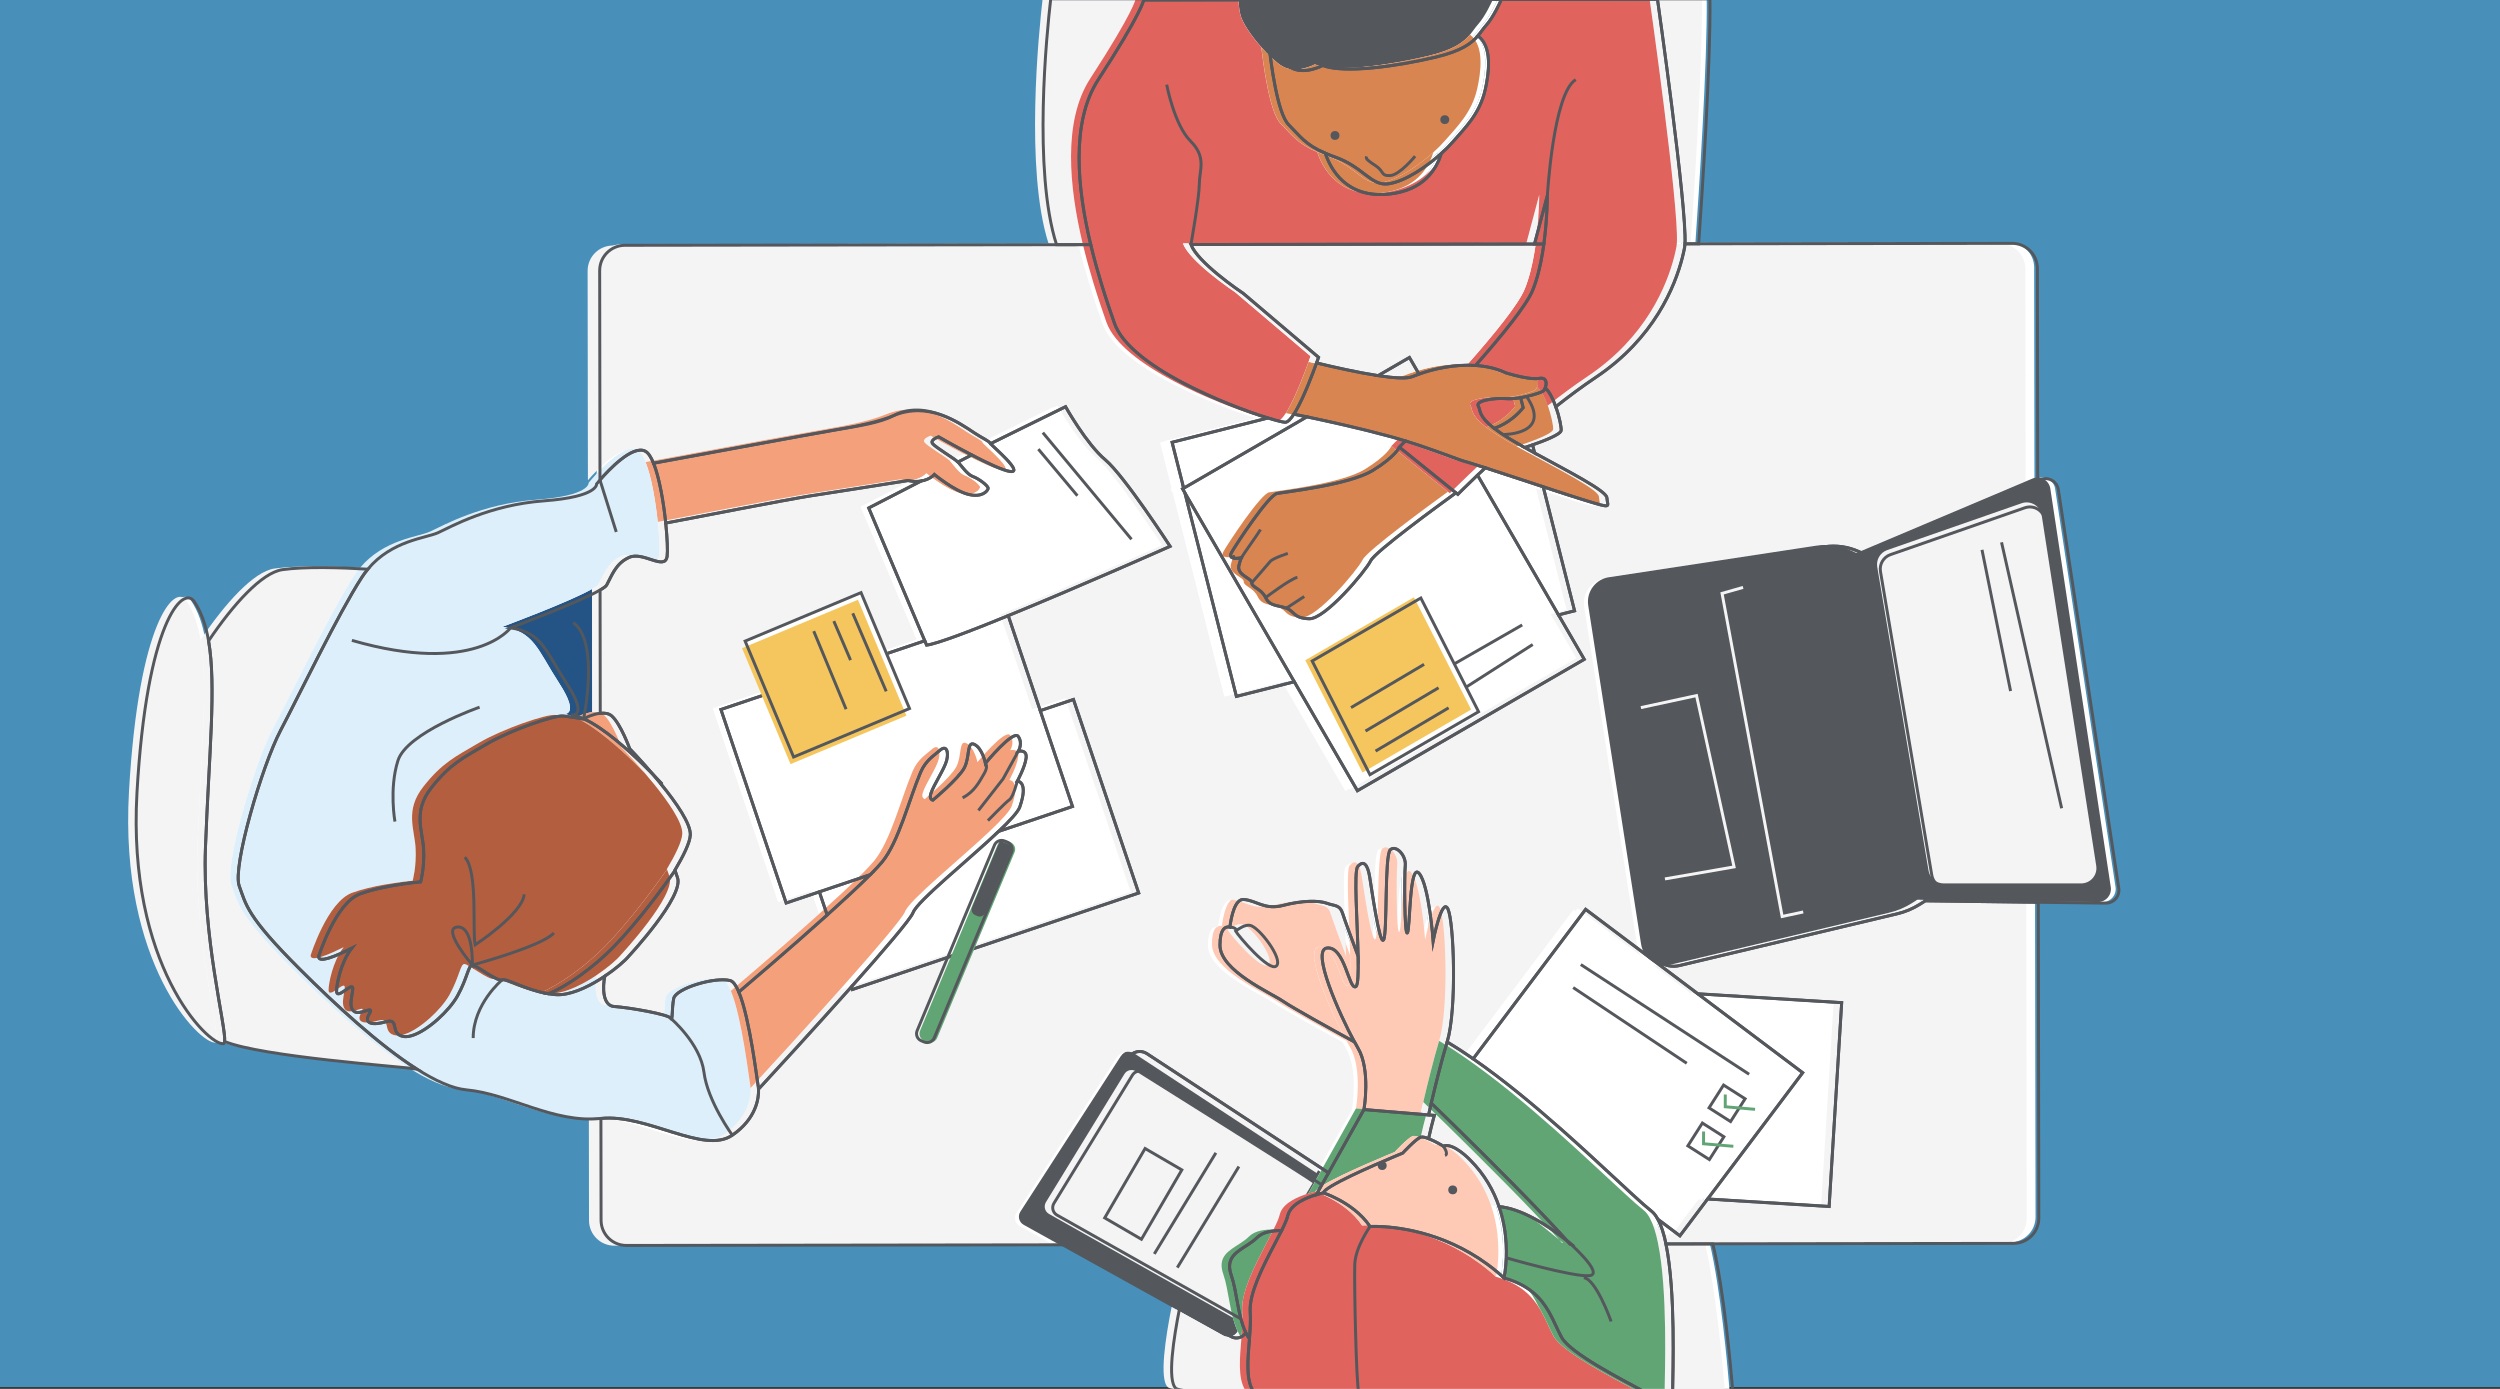 <?xml version="1.0" encoding="utf-8"?>
<!-- Generator: Adobe Illustrator 24.0.3, SVG Export Plug-In . SVG Version: 6.00 Build 0)  -->
<svg version="1.1" xmlns="http://www.w3.org/2000/svg" xmlns:xlink="http://www.w3.org/1999/xlink" x="0px" y="0px"
	 viewBox="0 0 841.89 467.72" style="enable-background:new 0 0 841.89 467.72;" xml:space="preserve">
<rect x="0" y="0" width="841.89" height="467.72" fill="#333333" stroke="none"/>
<style type="text/css">
	.st0{fill:#4890BA;}
	.st1{fill:#FFFFFF;}
	.st2{fill:#54575C;}
	.st3{fill:#F4F4F5;}
	.st4{fill:#FFCAB5;}
	.st5{fill:#235485;}
	.st6{fill:none;stroke:#54575C;stroke-miterlimit:10;}
	.st7{fill:#D98551;}
	.st8{fill:#E0635D;}
	.st9{fill:#61A575;}
	.st10{fill:#F4A07B;}
	.st11{fill:#DCEFFA;}
	.st12{fill:#B45E40;}
	.st13{fill:none;}
	.st14{fill:none;stroke:#F4F4F5;stroke-miterlimit:10;}
	.st15{fill:none;stroke:#61A575;stroke-miterlimit:10;}
	.st16{fill:#F5C65D;}
</style>
<g id="Layer_1">
</g>
<g id="Layer_2">
</g>
<g id="Layer_3">
	<rect x="-0.84" y="-2.04" class="st0" width="844.78" height="469.15"/>
	<g>
		<g>
			<path class="st1" d="M422.54,379.02l-37.42-24.56c-2.05-1.35-4.81-0.77-6.15,1.3l-33.75,52.27c-0.98,1.52-0.47,3.55,1.11,4.43
				l11.5,6.39l38.32,21.28l17.37,9.64c1.71,0.95,3.86,0.36,4.85-1.33l0.04-0.07c-2.71-5.7-2.95-13.82-4.86-19.26
				c-2.08-5.95,1.87-7.9,5.62-10.34c1.08-0.71,2.15-1.46,3.05-2.36c1.95-1.95,5.31-2.4,8.26-2.35c1.03-2.06,1.8-3.8,2.08-5.01
				c0.92-3.95,6.37-6.13,9.6-7.09l4.11-7.35L422.54,379.02z"/>
			<path class="st1" d="M443.64,398.39c-0.81-0.81-48.24-30.56-59.52-37.63c-1.32-0.83-3.05-0.41-3.86,0.91l-26.42,43.14
				c-0.85,1.39-0.38,3.21,1.04,4.01l61.84,34.89"/>
			<path class="st1" d="M456.25,321.65c-2.27-6.09-4.64-12.51-5.13-14.15c-1.01-3.34-2.67-2.67-5.35-3.67
				c-2.67-1-8.35-0.99-14.69,0.69c-6.34,1.68-9.02-1.66-13.36-1.98c-2.88-0.22-4.14,5.46-4.66,9.29c-1.53-0.33-3.34,0.67-3.34,6.08
				c0.01,8.68,17.05,16,21.4,19c2.98,2.06,16.02,9.28,23.92,13.62c-4.97-9.16-14.79-31.05-9.25-31.67
				c6.01-0.68,7.37,14.35,9.7,13.01C456.26,331.43,456.37,327.21,456.25,321.65z"/>
			<path class="st1" d="M685.31,303.48l-38.03-0.49l-1.88,1.18c-2.35,1.47-4.92,2.55-7.61,3.19l-73.36,17.44
				c-4.74,1.13-9.43-2.02-10.18-6.83l-17.8-114.05c-0.74-4.74,2.66-9.13,7.44-9.6l69.34-10.56c3.94-0.6,7.98-0.04,11.61,1.6
				l1.91,0.86l58.36-24.67l-0.1-71.48c-0.01-4.7-3.82-8.5-8.52-8.49l-105.56,0.15l-4.58,0.01c-0.02,0.49-0.06,0.9-0.12,1.2
				c-0.19,0.99-0.44,2.17-0.78,3.49c-2.45,9.57-9.41,27.08-29.13,40.27c-4.5,3.01-9.06,6.4-13.48,9.89c1.2,3.41,1.88,6.95,1.79,7.99
				c-0.11,1.31-5.45,3.42-9.62,4.87l0.69,2.74c11.05,6.04,24.19,12.72,24.33,15.08c0.18,3.04,2.15,3.75-7.15,0.9
				c-3.3-1.01-8.58-2.74-14.31-4.63l10.57,41.78l-5.42,1.37l8.67,14.97l-76.39,44.25l-21.26-36.7l-19.49,4.93l-17.34-68.53
				l-0.79-1.36l0.39-0.22l-3.91-15.46l32.31-8.18c-13.74-4.24-46.56-17.31-51.7-31.89c-1.25-3.55-2.8-8.06-4.36-13.17
				c-1.25-4.1-2.51-8.6-3.64-13.31l-11.52,0.02l-145.36,0.2c-4.7,0.01-8.5,3.82-8.49,8.52l0.1,70.52
				c2.94-3.38,10.91-11.85,15.22-9.71c1.04,0.52,1.98,1.99,2.82,4.06c14.38-2.66,54.4-10.06,60.95-11.16
				c8.01-1.35,15.35-2.46,19.72-4.81c10.47-5.62,22.34,2.41,27.36,5.75c2.88,1.91,4.86,2.62,5.47,3.62l25.25-12.44
				c0,0,7.04,12.56,13.41,17.9c6.37,5.35,21.81,29.1,21.81,29.1s-30.5,13.54-54.52,23.35l10.79,32.01l11.18-3.77l21.97,65.17
				l-96.44,32.51l-0.31-0.91c-12.48,14.02-26.76,29.55-31.27,34.44c0.14,2.91-0.69,9.91-8.8,15.52c-9.65,6.67-28.62-7.23-44.29-5.62
				l0.05,34.26c0.01,4.7,3.82,8.5,8.52,8.49l148.02-0.21l-11.5-6.39c-1.58-0.88-2.09-2.91-1.11-4.43l33.75-52.27
				c1.33-2.06,4.09-2.65,6.15-1.3l37.42,24.56l23.74,15.58l8.68-15.5l3.26-5.83c0,0,2.32-13.36-2.03-20.7
				c-0.34-0.57-0.73-1.27-1.15-2.04c-7.9-4.34-20.94-11.56-23.92-13.62c-4.34-3-21.38-10.32-21.4-19c-0.01-5.41,1.81-6.41,3.34-6.08
				c0.52-3.83,1.77-9.51,4.66-9.29c4.34,0.33,7.02,3.66,13.36,1.98c6.34-1.68,12.02-1.69,14.69-0.69c2.67,1,4.34,0.33,5.35,3.67
				c0.5,1.64,2.86,8.06,5.13,14.15c-0.25-11.45-1.49-28.61-0.15-30.19c2-2.34,3.34-0.67,4.01,3.33s3.37,23.37,4.7,21.36
				c1.33-2.01,0.29-28.72,2.29-30.39s5.35,2,5.02,5.34c-0.33,3.34-0.3,23.71,0.7,22.7s0.63-24.04,3.98-20.04
				c3.34,4,4.71,22.7,4.71,22.7s2.98-15.03,4.99-10.69c2.01,4.34,3.05,33.72-0.27,44.74c2.88,1.72,5.82,3.63,8.77,5.67l37.86-50.32
				l37.8,28.44l48.42,2.98l-4.22,68.64l-40.92-2.52l-3.38,4.49l-5.95,7.91l-7.38-5.55c1.11,2.08,1.99,4.94,2.69,8.28l15.79-0.02
				l101.26-0.14c4.7-0.01,8.5-3.82,8.49-8.52L685.31,303.48z"/>
			<path class="st1" d="M201,198.33c-7.36,4.26-30.16,12.73-30.16,12.73c10.69,1.65,11.7,7.66,19.06,19.01
				c7.36,11.34,1.35,10.35,1.35,10.35c1.27,0.12,2.68,0.56,4.19,1.23c0.66-0.34,3.16-1.56,5.62-1.83L201,198.33z"/>
			<path class="st1" d="M352.74-0.77c-1.33,11.42-6.04,57.89,1.96,82.8l11.52-0.02c-4.51-18.88-6.8-41.22,2.58-55.64
				c14.65-22.51,15.26-26.76,15.26-26.76l34.65-0.05c0-0.12,0-0.22,0-0.34H352.74z"/>
			<path class="st1" d="M504.59-0.77c-0.02,0.04-0.04,0.1-0.09,0.22l52.57-0.07c0,0,9.93,69.88,9.29,82.36l4.58-0.01
				c1.11-15.93,4.08-60.89,3.8-82.49H504.59z"/>
			<path class="st1" d="M515.67,81.8l3.15,0c1.19-8.68,1.18-16.29,1.18-16.29L515.67,81.8z"/>
			<path class="st1" d="M418.71-0.43c0.01,1.76,0.17,3.75,0.65,5.56c0.72,2.69,3.71,7.03,7.01,10.77c2.44,2.77,5.05,5.21,7.04,6.4
				c4.68,2.81,10.93-0.62,10.93-0.62c7.18,2.81,24.98,0.31,38.1-2.81c8.78-2.09,12.1-4.74,14.18-7.2c1.03-1.21,1.75-2.38,2.68-3.42
				c2.46-2.74,4.69-7.63,5.2-8.8L418.71-0.43z"/>
			<path class="st1" d="M448.47,52.49c-1.21-0.43-2.29-0.85-3.26-1.27c1.77,5.3,7.09,15.38,21.7,13.73
				c11.29-1.27,15.67-8.08,17.37-13.66c-4.86,4.38-11.95,9.31-17.68,10.22C460.66,62.47,458.15,55.91,448.47,52.49z"/>
			<path class="st1" d="M496.82,11.83c-0.07-0.05-0.13-0.11-0.19-0.17c-2.08,2.46-5.4,5.11-14.18,7.2
				c-13.12,3.12-30.92,5.62-38.1,2.81c0,0-6.25,3.44-10.93,0.62c-1.99-1.19-4.6-3.64-7.04-6.4c0.52,4.64,2.69,21.92,6.47,25.69
				c3.83,3.82,5.51,6.69,12.37,9.64c0.98,0.42,2.05,0.84,3.26,1.27c9.69,3.42,12.19,9.98,18.13,9.03
				c5.74-0.91,12.82-5.85,17.68-10.22c1.54-1.39,2.87-2.73,3.85-3.86c4.05-4.69,9.04-9.38,10.91-17.5
				C500.31,24.32,501.5,15.57,496.82,11.83z"/>
			<path class="st1" d="M428.77,324.89c2.33-2.34-6.03-13.35-9.03-13.68c-1.53-0.17-3.32,0.88-4.71,1.95
				c0.01,0.02,0.03,0.04,0.04,0.06C415.73,314.56,426.44,327.23,428.77,324.89z"/>
			<path class="st1" d="M274.82,299.95l-11.18,3.77l-21.97-65.17l68.66-23.14l-18.88-44.74l17.6-9.05c-1.21,0.2-2.66,0.21-4.39-0.16
				c0,0-27.85,4.42-33.69,5.3c-5.24,0.79-40.76,7.64-47.89,9.02c0.53,5.11,0.7,9.47,0.47,11.18c-0.66,5.01-8.02-1.66-12.69,0.35
				s-6,6.35-7.67,9.36c-0.23,0.42-1.03,0.99-2.21,1.68l0.06,41.49c1.45-0.16,2.87,0.01,3.88,0.91c3.01,2.67,6.03,11.01,6.03,11.01
				s3.65,3.76,7.85,8.68c1.77,1.81,2.85,2.99,2.85,2.99s-0.03,0.11-0.09,0.31c5.04,6.21,9.96,13.27,9.8,17.04
				c-0.11,2.59-2.31,7.05-5.18,11.88c0.3,0.93,0.59,1.78,0.86,2.49c2.35,6.34-16.32,26.4-16.32,26.4c-1.27,1.56-4.36,4.27-8.15,6.82
				c-0.8,3.8-0.74,9.96,3.17,10.21c5.01,0.33,18.37,2.65,19.04,3.98c0.67,1.33,0.33-3.34,0.99-6.68c0.66-3.34,13.68-7.36,19.02-6.04
				c1.03,0.26,2.01,1.7,2.91,3.85c2.94-2.5,17.24-14.68,29.75-25.92L274.82,299.95z"/>
			<path class="st1" d="M314.99,146.75c0,0-3.05,0.98-2.03,2.29c0.96,1.24,6.99,4.8,8.53,6.18l4.63-2.38
				C320.35,149.84,314.99,146.75,314.99,146.75z"/>
			<path class="st1" d="M434.63,139.1c-1.07,1.66-2.07,2.72-2.9,2.72c-0.68,0-2.78-0.51-5.8-1.44l-32.31,8.18l3.91,15.46L439.01,140
				C437.31,139.65,435.83,139.35,434.63,139.1z"/>
			<path class="st1" d="M496.48,159.63l27.26,47.06l5.42-1.37l-10.57-41.78c-6.7-2.21-14-4.63-19.48-6.39
				C498.17,158.03,497.29,158.86,496.48,159.63z"/>
			<path class="st1" d="M515.71,152.18l-0.69-2.74c-0.97,0.34-1.89,0.64-2.65,0.89C513.45,150.94,514.57,151.55,515.71,152.18z"/>
			<polygon class="st1" points="415.27,234.15 434.77,229.21 397.93,165.61 			"/>
			<path class="st1" d="M506.2,133.87c-4.29-0.35-10.55,0.73-9.47,2.52c0.87,1.45-0.14,3.25,5.37,7.5c5.01-1.79,8.19-5.03,9.75-6.98
				l-0.85-3.37C509.31,133.83,507.61,133.99,506.2,133.87z"/>
			<path class="st1" d="M522.84,136.58c-0.91-2.58-2.13-5.08-3.55-6.35c-0.2,0.51-0.48,0.93-0.76,1.11
				c-0.58,0.39-2.88,1.19-5.54,1.79c-0.65,0.15-1.32,0.28-2,0.4l0.85,3.37c-1.56,1.95-4.74,5.19-9.75,6.98
				c1.28,0.99,2.92,2.11,5.02,3.39c0.55,0.33,1.13,0.68,1.72,1.03c1.11,0.65,2.3,1.33,3.53,2.02c0.76-0.25,1.67-0.55,2.65-0.89
				c4.16-1.45,9.51-3.56,9.62-4.87C524.72,143.54,524.04,139.99,522.84,136.58z"/>
			<path class="st1" d="M474.49,126.47c0.65-0.28,1.43-0.57,2.27-0.87l-3.23-5.58l-10.55,6.11
				C468.25,126.92,472.68,127.23,474.49,126.47z"/>
			<path class="st1" d="M523.74,206.7l-27.26-47.06c-4.13,3.93-6.63,6.47-6.63,6.47l-0.64-0.52c-5.55,4.02-27.16,19.77-28.71,22.89
				c-1.78,3.58-15.35,19.69-20.72,19.52s-4.83-2.5-7.69-3.57c-2.86-1.07-5.54-0.53-6.98-3.57s-4.65-3.39-4.66-5s-5.19-2.5-4.3-5.9
				c0.42-1.59,0.64-2.24,0.76-2.48c-0.76,0.14-4.72,0.78-3.26-1.81c1.61-2.86,12.49-19.33,15.35-19.87
				c2.86-0.54,24.32-2.9,32.18-7.73c7.86-4.84,8.98-7.87,8.98-7.87s0.75-0.76,2.04-2.09c-1.68-0.51-3.39-1.02-5.14-1.49
				c-10.12-2.75-20.97-5.14-28.04-6.62l-41.48,24.03l-0.39,0.22l0.79,1.36l36.84,63.6l21.26,36.7l76.39-44.25L523.74,206.7z"/>
			<path class="st1" d="M540.04,167.26c-0.14-2.37-13.28-9.04-24.33-15.08c-1.14-0.62-2.26-1.24-3.34-1.85
				c-1.24-0.69-2.42-1.37-3.53-2.02c-0.6-0.35-1.17-0.69-1.72-1.03c-2.1-1.28-3.73-2.4-5.02-3.39c-5.51-4.25-4.5-6.05-5.37-7.5
				c-1.08-1.79,5.18-2.87,9.47-2.52c1.41,0.12,3.11-0.04,4.79-0.33c0.68-0.11,1.35-0.25,2-0.4c2.66-0.6,4.96-1.41,5.54-1.79
				c0.28-0.18,0.55-0.6,0.76-1.11c0.58-1.46,0.54-3.67-2.01-3.2c-2.04,0.37-5.61-0.35-8.18-1c-1.76-0.45-3.06-0.86-3.06-0.86
				c-3.23-1.52-6.71-2.25-10.17-2.48c-0.02,0-0.03,0-0.05,0c-7.27-0.48-14.44,1.27-19.05,2.9c-0.84,0.3-1.62,0.6-2.27,0.87
				c-1.82,0.77-6.24,0.45-11.51-0.35c-6.77-1.03-14.92-2.87-20.71-4.27c-1.29,3.59-4.25,11.45-6.99,16.18
				c-0.22,0.38-0.44,0.75-0.66,1.08c1.2,0.24,2.68,0.54,4.38,0.9c7.07,1.47,17.93,3.87,28.04,6.62c1.74,0.47,3.46,0.98,5.14,1.49
				c9.57,2.94,17.66,6.26,19.91,6.88c0.55,0.15,1.24,0.36,2.04,0.6c1.36,0.41,3.05,0.95,4.97,1.56c5.47,1.76,12.78,4.18,19.48,6.39
				c5.73,1.89,11.01,3.62,14.31,4.63C542.19,171.01,540.22,170.3,540.04,167.26z"/>
			<path class="st1" d="M461.17,158.07c-7.86,4.84-29.32,7.19-32.18,7.73c-2.86,0.54-13.75,17.01-15.35,19.87
				c-1.45,2.59,2.5,1.95,3.26,1.81c0.13-0.27,0.14-0.03,0.14-0.03s-0.06,0.01-0.14,0.03c-0.12,0.24-0.34,0.89-0.76,2.48
				c-0.89,3.4,4.3,4.29,4.3,5.9s3.22,1.96,4.66,5s4.12,2.5,6.98,3.57c2.86,1.07,2.33,3.39,7.69,3.57s18.93-15.94,20.72-19.52
				c1.55-3.12,23.16-18.87,28.71-22.89l-19.05-15.38C470.15,150.21,469.03,153.23,461.17,158.07z"/>
			<path class="st1" d="M416.91,187.49c0.08-0.02,0.14-0.03,0.14-0.03S417.04,187.22,416.91,187.49z"/>
			<path class="st1" d="M494.14,155.59c-0.8-0.24-1.49-0.45-2.04-0.6c-2.25-0.62-10.34-3.94-19.91-6.88
				c-1.29,1.33-2.04,2.09-2.04,2.09l19.05,15.38l0.64,0.52c0,0,2.5-2.54,6.63-6.47c0.81-0.78,1.69-1.61,2.63-2.48
				C497.19,156.53,495.5,156,494.14,155.59z"/>
			<path class="st1" d="M712.42,298.75l-20.36-134.22c-0.43-2.82-3.39-4.48-6.02-3.37l-0.93,0.39l-58.36,24.67l-1.91-0.86
				c-3.63-1.65-7.67-2.2-11.61-1.6l-69.34,10.56c-4.78,0.47-8.18,4.85-7.44,9.6l17.8,114.05c0.75,4.81,5.44,7.96,10.18,6.83
				l73.36-17.44c2.69-0.64,5.27-1.72,7.61-3.19l1.88-1.18l38.03,0.49l22.96,0.29C710.88,303.67,712.81,301.32,712.42,298.75z"/>
			<path class="st1" d="M486.51,305.78c-2.01-4.34-4.99,10.69-4.99,10.69s-1.36-18.7-4.71-22.7c-3.34-4-2.98,19.04-3.98,20.04
				s-1.03-19.36-0.7-22.7c0.33-3.34-3.01-7.01-5.02-5.34s-0.96,28.38-2.29,30.39c-1.33,2.01-4.03-17.36-4.7-21.36
				s-2.01-5.67-4.01-3.33c-1.35,1.58-0.1,18.73,0.15,30.19c0.12,5.56,0,9.78-0.76,10.22c-2.34,1.34-3.69-13.68-9.7-13.01
				c-5.54,0.62,4.27,22.51,9.25,31.67c0.42,0.77,0.81,1.47,1.15,2.04c4.35,7.34,2.03,20.7,2.03,20.7l21.75,1.81
				c0.25-1.11,0.56-2.46,0.92-3.97c1.37-5.85,3.41-14.17,5.34-20.58C489.56,339.5,488.52,310.12,486.51,305.78z"/>
			<path class="st1" d="M398.75,467.99h22.1c-2.44-4.07-1.72-10.77-1.19-17.45c-0.47-0.67-0.88-1.41-1.25-2.19l-0.04,0.07
				c-0.99,1.69-3.14,2.28-4.85,1.33l-17.37-9.64c-1.98,9.9-4.28,24.48-1.24,27.07C395.26,467.48,396.6,467.75,398.75,467.99z"/>
			<path class="st1" d="M562.18,467.99h20.24c-0.61-7.39-3.01-34.32-6.7-49.46l-15.79,0.02
				C563.24,434.59,562.24,461.77,562.18,467.99z"/>
			<path class="st1" d="M489.17,379.18c-3.36-3.3-6.23-6.09-8.27-8.07c-0.36,1.52-0.67,2.87-0.92,3.97l1.96,0.16
				c0,0-0.46,1.6-1.04,3.92c-0.29,1.16-0.61,2.5-0.91,3.91c2.28,0.89,4.97,2.52,4.97,2.52c3.34-1.34,9.02,4.66,9.02,4.66
				c4.94,4.93,7.95,10.41,9.75,15.7c7.51,0.69,16.06,6.04,22.94,11.56C516.87,406.6,500.31,390.11,489.17,379.18z"/>
			<path class="st1" d="M528.01,418.6c-0.44-0.36-0.89-0.73-1.34-1.09c0.33,0.37,0.66,0.74,0.98,1.09L528.01,418.6z"/>
			<path class="st1" d="M430.48,414.04c-2.95-0.05-6.31,0.4-8.26,2.35c-0.9,0.9-1.96,1.65-3.05,2.36c-3.75,2.45-7.7,4.39-5.62,10.34
				c1.9,5.44,2.14,13.57,4.86,19.26c0.37,0.78,0.78,1.51,1.25,2.19c0.13-1.63,0.24-3.25,0.3-4.83c0.05-1.47,0.05-2.91-0.04-4.27
				c-0.44-6.19,4.31-15.39,8.14-22.7C428.94,417.05,429.77,415.46,430.48,414.04z"/>
			<path class="st1" d="M479.98,375.08l-21.75-1.81l-3.26,5.83l-8.68,15.5l-4.11,7.35c1.41-0.42,2.41-0.61,2.41-0.61
				c0.06-0.52,1.12-1.34,2.76-2.33c6.82-4.1,23.93-11.06,23.93-11.06s4.33-4.68,6-5.35c0.55-0.22,1.58,0.04,2.71,0.47
				c0.31-1.41,0.62-2.75,0.91-3.91c0.58-2.32,1.04-3.92,1.04-3.92L479.98,375.08z"/>
			<path class="st1" d="M552.09,467.99c-6.87-3.71-24.33-12.61-27.32-18.02c-1.47-2.66-2.62-5.76-4.37-8.76
				c-2.63-4.52-6.6-8.85-15.02-11.25c-0.62-0.57-1.25-1.12-1.88-1.66c-1.24-1.06-2.49-2.04-3.75-2.95c-3.83-2.81-7.7-4.99-11.44-6.7
				c-15.06-6.88-28.03-5.99-28.03-5.99c-1.5-2.24-3.39-4.12-5.34-5.66c-3.6-2.84-7.38-4.53-9.22-5.25
				c-0.72-0.28-1.15-0.42-1.15-0.42s-0.99,0.19-2.41,0.61c-3.23,0.96-8.68,3.14-9.6,7.09c-0.28,1.21-1.05,2.94-2.08,5.01
				c-0.71,1.43-1.54,3.01-2.42,4.7c-3.83,7.32-8.57,16.51-8.14,22.7c0.1,1.37,0.09,2.8,0.04,4.27c-0.05,1.58-0.17,3.2-0.3,4.83
				c-0.53,6.68-1.25,13.37,1.19,17.45H552.09z"/>
			<path class="st1" d="M506.11,418.63c-0.19-3.76-0.84-8.14-2.39-12.68c-1.8-5.28-4.81-10.77-9.75-15.7c0,0-5.68-6-9.02-4.66
				c0,0-2.69-1.64-4.97-2.52c-1.13-0.44-2.16-0.69-2.71-0.47c-1.67,0.67-6,5.35-6,5.35s-17.11,6.96-23.93,11.06
				c-1.64,0.99-2.7,1.81-2.76,2.33c0,0,0.43,0.14,1.15,0.42c1.84,0.72,5.62,2.41,9.22,5.25c1.95,1.54,3.84,3.41,5.34,5.66
				c0,0,12.97-0.9,28.03,5.99c3.74,1.71,7.61,3.9,11.44,6.7c1.26,0.92,2.51,1.9,3.75,2.95c0.63,0.53,1.26,1.08,1.88,1.66
				c0,0,0.6-2.63,0.76-6.76C506.2,421.83,506.2,420.29,506.11,418.63z"/>
			<path class="st1" d="M210.96,251.74c0,0-3.02-8.34-6.03-11.01c-1.01-0.9-2.43-1.07-3.88-0.91c-2.46,0.27-4.96,1.49-5.62,1.83
				c1.78,0.8,3.68,1.92,5.63,3.25c6.73,4.59,13.9,11.57,17.75,15.52C214.61,255.49,210.96,251.74,210.96,251.74z"/>
			<path class="st1" d="M79.47,298c-2.35-6.34,7.62-40.41,13.95-52.44c6.33-12.03,19.31-39.09,27.31-51.46
				c0.66-1.01,1.35-1.94,2.07-2.81c-9.38-0.56-21.25-0.91-28.79,0.17c-6.92,1-16.6,11.69-24.86,23.99
				c2.64,15.24,0.15,37.78-1.05,69.54c-1.14,30.16,7,60.36,6.46,65.36c12.5,5.13,59.24,8.44,64.62,9.24
				c-12.64-8.04-27.24-21.55-39.3-33.57C81.82,308.02,81.82,304.34,79.47,298z"/>
			<path class="st1" d="M68.1,285c1.2-31.77,3.69-54.31,1.05-69.54c-0.91-5.26-2.43-9.66-4.84-13.26
				c-3.74-5.59-16.02,6.7-19.28,64.47c-3.26,57.77,23.83,85.11,29.17,84.44c0.2-0.03,0.31-0.29,0.36-0.74
				C75.09,345.35,66.96,315.16,68.1,285z"/>
			<path class="st1" d="M332.48,149.01c-0.62-1-2.59-1.7-5.47-3.62c-5.01-3.33-15.24-10.81-27.36-5.75
				c-4.58,1.92-11.71,3.46-19.72,4.81c-6.55,1.1-46.57,8.5-60.95,11.16c1.99,4.92,3.38,13.21,4.11,20.15
				c7.13-1.38,42.65-8.22,47.89-9.02c5.83-0.88,33.69-5.3,33.69-5.3c1.73,0.37,3.19,0.36,4.39,0.16c3.07-0.5,4.5-2.22,4.5-2.22
				s6.72,5.53,11.39,6.69s6.42-1.03,6.71-1.91c0.29-0.88-3.36-3.5-5.11-4.08c-1.75-0.58-3.8-3.5-4.82-4.66
				c-0.06-0.07-0.14-0.14-0.23-0.23c-1.54-1.38-7.56-4.94-8.53-6.18c-1.02-1.31,2.03-2.29,2.03-2.29s5.35,3.09,11.13,6.09
				c5.12,2.66,10.57,5.25,12.93,5.56C344.06,159.06,332.94,149.76,332.48,149.01z"/>
			<path class="st1" d="M254.34,366.39c-0.03-0.56-0.09-0.97-0.14-1.19c-0.27-1.08-2.74-22.55-6.49-31.53
				c-0.9-2.15-1.87-3.6-2.91-3.85c-5.34-1.33-18.36,2.7-19.02,6.04c-0.66,3.34-0.32,8.01-0.99,6.68
				c-0.67-1.33-14.03-3.65-19.04-3.98c-3.91-0.26-3.96-6.41-3.17-10.21c-0.46,0.31-0.92,0.61-1.39,0.91
				c-4.86,3.07-10.6,5.67-15.15,5.32c-8.68-0.66-16.37-5.65-18.04-4.98c-1.67,0.67-8.69-5-10.02-4.99c-1.34,0-1.66,4.34-4.99,10.36
				c-2.78,5.02-9.96,11.65-15.18,13.33c-1.04,0.33-2,0.49-2.83,0.38c-5.01-0.66-1.34-6.34-6.02-5c-4.67,1.34-7.68,0.68-5.68-2.66
				c2-3.34-3.34,1.01-5.34-0.99c-2.01-2,0.32-7.01-0.35-8.01s-5.34,4.35-5.34,1.34c0-1.99,1.31-9.54,5.1-14.43
				c-5.31,2.67-11.31,5.18-11.13,2.75c0,0,5.65-18.04,13.99-21.06c3.17-1.15,6.88-2.01,10.25-2.63c5.49-1.01,10.11-1.41,10.11-1.41
				s1.33-4.68,0.99-11.02s-3.69-12.68,2.64-20.71c6.33-8.02,10.67-10.03,18.68-14.72c8.01-4.69,22.69-9.71,25.7-9.39
				c3.01,0.33,6.68,0.99,6.68,0.99s0.07-0.04,0.18-0.1c-1.51-0.67-2.92-1.11-4.19-1.23c0,0,6.01,0.99-1.35-10.35
				c-7.36-11.34-8.37-17.35-19.06-19.01c0,0,22.8-8.46,30.16-12.73c1.18-0.68,1.98-1.26,2.21-1.68c1.67-3.01,2.99-7.35,7.67-9.36
				s12.03,4.66,12.69-0.35c0.23-1.71,0.06-6.07-0.47-11.18c-0.72-6.93-2.12-15.23-4.11-20.15c-0.84-2.06-1.77-3.54-2.82-4.06
				c-4.31-2.15-12.28,6.33-15.22,9.71c-0.71,0.81-1.13,1.34-1.13,1.34s0.67,4.34-17.69,5.7s-31.37,8.73-35.71,10.73
				c-3.98,1.84-15.56,2.58-23.62,12.25c-0.72,0.86-1.42,1.79-2.07,2.81c-8,12.37-20.98,39.43-27.31,51.46
				c-6.33,12.03-16.3,46.1-13.95,52.44c2.35,6.34,2.35,10.01,20.41,28.02c12.06,12.03,26.66,25.53,39.3,33.57
				c6.28,3.99,12.09,6.65,16.85,7.08c14.36,1.32,29.4,11.31,45.09,9.62c0.04,0,0.09-0.01,0.13-0.01c15.67-1.6,34.64,12.3,44.29,5.62
				C253.65,376.3,254.48,369.3,254.34,366.39z"/>
			<path class="st1" d="M291.98,294.17l-17.15,5.78l2.63,7.8C283.05,302.72,288.28,297.87,291.98,294.17z"/>
			<path class="st1" d="M335.19,279.6c-10.1,9.59-27.35,23.43-28.8,27.33c-0.83,2.22-10.15,13.07-20.78,25.01l0.31,0.91l96.44-32.51
				l-21.97-65.17l-11.18,3.77l10.87,32.26L335.19,279.6z"/>
			<path class="st1" d="M371.14,154.48c-6.37-5.35-13.41-17.9-13.41-17.9l-25.25,12.44c0.46,0.74,11.58,10.05,6.57,9.39
				c-2.35-0.31-7.81-2.9-12.93-5.56l-4.63,2.38c0.09,0.08,0.17,0.16,0.23,0.23c1.02,1.17,3.07,4.08,4.82,4.66
				c1.75,0.58,5.4,3.2,5.11,4.08c-0.29,0.88-2.04,3.07-6.71,1.91s-11.39-6.69-11.39-6.69s-1.43,1.72-4.5,2.22l-17.6,9.05
				l18.88,44.74l0.61,1.45c3.3-0.36,14.43-4.59,27.47-9.91c24.02-9.81,54.52-23.35,54.52-23.35S377.51,159.83,371.14,154.48z"/>
			<path class="st1" d="M335.19,279.6l24.9-8.39l-10.87-32.26l-10.79-32.01c-13.04,5.33-24.18,9.55-27.47,9.91l-0.61-1.45
				l-68.66,23.14l21.97,65.17l11.18-3.77l17.15-5.78c1.7-1.7,3.07-3.17,4-4.3c5.53-6.71,9.03-20.96,12.95-30.19
				c1.76-4.15,4.83-5.84,6.17-7.11c2.78-2.63,3.24,0.61,2.6,3.11c-0.79,3.05-4.33,8.09-5.36,11.26c-0.6,1.85,0.69,2.14,0.69,2.14
				s8.57-7.12,10.57-10.81c2-3.69,0.78-9.3,3.46-7.96c2.68,1.34,3.69,6.36,3.69,6.36s9.36-11.4,11.04-9.06s0.01,5.02,0.01,5.02
				s2.98-0.8,2.65,2.21c-0.33,3.01-2.97,7.84-2.97,7.84s3.91-0.11,0.83,8.7C341.74,273.03,338.96,276.03,335.19,279.6z"/>
			<path class="st1" d="M341.81,252.64c0,0,1.67-2.68-0.01-5.02s-11.04,9.06-11.04,9.06s-1.01-5.02-3.69-6.36
				c-2.68-1.34-1.46,4.27-3.46,7.96c-2,3.69-10.57,10.81-10.57,10.81s-1.29-0.29-0.69-2.14c1.03-3.17,4.57-8.21,5.36-11.26
				c0.65-2.5,0.18-5.74-2.6-3.11c-1.34,1.27-4.41,2.97-6.17,7.11c-3.92,9.23-7.42,23.48-12.95,30.19c-0.93,1.13-2.31,2.59-4,4.3
				c-3.69,3.7-8.93,8.55-14.52,13.58c-12.5,11.25-26.81,23.43-29.75,25.92c3.75,8.97,6.22,30.45,6.49,31.53
				c0.05,0.22,0.12,0.63,0.14,1.19c4.51-4.89,18.79-20.42,31.27-34.44c10.63-11.95,19.95-22.79,20.78-25.01
				c1.46-3.9,18.71-17.75,28.8-27.33c3.77-3.58,6.55-6.57,7.13-8.22c3.08-8.81-0.83-8.7-0.83-8.7s2.64-4.82,2.97-7.84
				C344.79,251.84,341.81,252.64,341.81,252.64z"/>
			<polygon class="st1" points="573.95,403.41 614.87,405.93 619.09,337.29 570.67,334.31 605.96,360.86 			"/>
			<path class="st1" d="M570.67,334.31l-37.8-28.44l-37.86,50.32c10.15,7.01,20.5,15.63,29.81,23.86c6.05,5.35,11.65,10.53,16.47,15
				c2.72,2.53,5.19,4.82,7.35,6.8c2.67,2.45,4.88,4.41,6.47,5.67c0.79,0.63,1.5,1.56,2.13,2.74l7.38,5.55l5.95-7.91l3.38-4.49
				l32.02-42.55L570.67,334.31z"/>
			<path class="st1" d="M526.67,417.5c0.45,0.36,0.9,0.73,1.34,1.09l-0.36,0C527.33,418.24,527,417.87,526.67,417.5
				c-6.89-5.52-15.43-10.86-22.94-11.56c1.55,4.54,2.2,8.92,2.39,12.68c0.09,1.67,0.09,3.21,0.03,4.58
				c-0.16,4.12-0.76,6.76-0.76,6.76c8.43,2.4,12.4,6.72,15.02,11.25c1.75,3.01,2.9,6.1,4.37,8.76c2.98,5.41,20.45,14.3,27.32,18.02
				h10.08c0.07-6.22,1.06-33.4-2.26-49.44c-0.69-3.35-1.57-6.2-2.69-8.28c-0.63-1.18-1.34-2.12-2.13-2.74
				c-1.6-1.26-3.8-3.22-6.47-5.67c-2.16-1.97-4.63-4.27-7.35-6.8c-4.82-4.48-10.42-9.65-16.47-15
				c-9.31-8.23-19.66-16.85-29.81-23.86c-2.95-2.04-5.88-3.95-8.77-5.67c-1.93,6.41-3.97,14.73-5.34,20.58
				c2.04,1.98,4.91,4.77,8.27,8.07C500.31,390.11,516.87,406.6,526.67,417.5z"/>
			<path class="st1" d="M518.4,84.59c0.15-0.94,0.29-1.87,0.42-2.79c1.19-8.68,1.18-16.29,1.18-16.29l-4.33,16.29l-0.78,2.94
				L518.4,84.59z"/>
			<path class="st1" d="M557.07-0.63L504.5-0.55c-0.51,1.17-2.73,6.06-5.2,8.8c-0.93,1.03-1.66,2.2-2.68,3.42
				c0.07,0.05,0.13,0.11,0.19,0.17c4.69,3.74,3.5,12.5,2.21,18.11c-1.86,8.12-6.85,12.81-10.91,17.5c-0.98,1.13-2.3,2.47-3.85,3.86
				c-1.69,5.58-6.08,12.39-17.37,13.66c-14.61,1.64-19.93-8.44-21.7-13.73c-6.86-2.95-8.54-5.82-12.37-9.64
				c-3.78-3.77-5.95-21.05-6.47-25.69c-3.3-3.74-6.29-8.08-7.01-10.77c-0.48-1.8-0.64-3.79-0.65-5.56l-34.65,0.05
				c0,0-0.62,4.25-15.26,26.76c-9.38,14.42-7.09,36.76-2.58,55.64c1.13,4.71,2.39,9.21,3.64,13.31c1.56,5.11,3.11,9.63,4.36,13.17
				c5.14,14.58,37.96,27.66,51.7,31.89c3.02,0.93,5.13,1.44,5.8,1.44c0.83,0,1.83-1.07,2.9-2.72c0.22-0.34,0.44-0.7,0.66-1.08
				c2.73-4.73,5.69-12.59,6.99-16.18c0.42-1.17,0.67-1.89,0.67-1.89l-25.33-21.51c0,0-4.24-2.82-8.61-6.42
				c-3.9-3.22-7.9-7.06-9.05-10.06l27.23-0.04l88.47-0.12L520,65.51c0,0,0.01,7.61-1.18,16.29c-0.13,0.92-0.26,1.85-0.42,2.79
				c-0.73,4.44-1.8,8.97-3.35,12.78c-2.09,5.12-10.36,15.27-19.24,25.32c0.02,0,0.03,0,0.05,0c3.46,0.23,6.95,0.96,10.17,2.48
				c0,0,1.3,0.41,3.06,0.86c2.57,0.65,6.15,1.37,8.18,1c2.55-0.47,2.6,1.74,2.01,3.2c1.42,1.26,2.64,3.76,3.55,6.35
				c4.42-3.49,8.98-6.88,13.48-9.89c19.73-13.19,26.68-30.7,29.13-40.27c0.34-1.33,0.59-2.5,0.78-3.49c0.06-0.3,0.1-0.71,0.12-1.2
				C567,69.25,557.07-0.63,557.07-0.63z"/>
			<path class="st1" d="M515.67,81.8l-88.47,0.12l-27.23,0.04c1.15,3,5.14,6.84,9.05,10.06c4.36,3.6,8.61,6.42,8.61,6.42
				l25.33,21.51c0,0-0.25,0.72-0.67,1.89c5.79,1.4,13.94,3.24,20.71,4.27l10.55-6.11l3.23,5.58c4.6-1.64,11.78-3.39,19.05-2.9
				c8.88-10.05,17.14-20.2,19.24-25.32c1.56-3.81,2.62-8.34,3.35-12.78c0.15-0.94,0.29-1.87,0.42-2.79L515.67,81.8z"/>
			<g>
				<path class="st1" d="M183.6,334.28c0.8,0.13,1.61,0.24,2.43,0.3c4.55,0.34,10.28-2.25,15.15-5.32c0.47-0.3,0.94-0.6,1.39-0.91
					c3.79-2.55,6.87-5.26,8.15-6.82c0,0,18.67-20.06,16.32-26.4c-0.25-0.68-0.53-1.48-0.81-2.36c-3.56,5.07-12.12,16.88-20.63,25.65
					C198.81,325.42,189.63,331.89,183.6,334.28z"/>
				<path class="st1" d="M231.37,280.76c0.16-3.77-4.75-10.83-9.8-17.04c-0.93-1.14-1.85-2.25-2.76-3.3
					c-3.85-3.95-11.02-10.93-17.75-15.52c-1.94-1.33-3.85-2.45-5.63-3.25c-0.11,0.06-0.18,0.1-0.18,0.1s-3.67-0.66-6.68-0.99
					c-3.01-0.33-17.69,4.7-25.7,9.39c-8.01,4.69-12.35,6.7-18.68,14.72c-6.33,8.02-2.99,14.36-2.64,20.71s-0.99,11.02-0.99,11.02
					s-4.61,0.39-10.11,1.41c-3.37,0.62-7.08,1.48-10.25,2.63c-8.34,3.02-13.99,21.06-13.99,21.06c-0.18,2.43,5.82-0.07,11.13-2.75
					c-3.79,4.88-5.1,12.44-5.1,14.43c0,3.01,4.67-2.34,5.34-1.34s-1.66,6.01,0.35,8.01c2.01,2,7.34-2.35,5.34,0.99
					c-2,3.34,1.01,4.01,5.68,2.66c4.67-1.34,1.01,4.34,6.02,5c0.83,0.11,1.8-0.05,2.83-0.38c5.22-1.68,12.4-8.31,15.18-13.33
					c3.33-6.01,3.66-10.36,4.99-10.36c1.34,0,8.36,5.66,10.02,4.99c1.51-0.61,7.96,3.42,15.61,4.68c6.03-2.38,15.2-8.86,22-15.86
					c8.51-8.78,17.08-20.59,20.63-25.65c-0.01-0.04-0.03-0.08-0.04-0.13C229.06,287.81,231.26,283.35,231.37,280.76z"/>
			</g>
		</g>
		<g>
			<path class="st2" d="M420.94,379.02l-37.42-24.56c-2.05-1.35-4.81-0.77-6.15,1.3l-33.75,52.27c-0.98,1.52-0.47,3.55,1.11,4.43
				l11.5,6.39l38.32,21.28l17.37,9.64c1.71,0.95,3.86,0.36,4.85-1.33l0.04-0.07c-2.71-5.7-2.95-13.82-4.86-19.26
				c-2.08-5.95,1.87-7.9,5.62-10.34c1.08-0.71,2.15-1.46,3.05-2.36c1.95-1.95,5.31-2.4,8.26-2.35c1.03-2.06,1.8-3.8,2.08-5.01
				c0.92-3.95,6.37-6.13,9.6-7.09l4.11-7.35L420.94,379.02z"/>
			<path class="st3" d="M442.04,398.39c-0.81-0.81-48.24-30.56-59.52-37.63c-1.32-0.83-3.05-0.41-3.86,0.91l-26.42,43.14
				c-0.85,1.39-0.38,3.21,1.04,4.01l61.84,34.89"/>
			<path class="st4" d="M454.65,321.65c-2.27-6.09-4.64-12.51-5.13-14.15c-1.01-3.34-2.67-2.67-5.35-3.67
				c-2.67-1-8.35-0.99-14.69,0.69c-6.34,1.68-9.02-1.66-13.36-1.98c-2.88-0.22-4.14,5.46-4.66,9.29c-1.53-0.33-3.34,0.67-3.34,6.08
				c0.01,8.68,17.05,16,21.4,19c2.98,2.06,16.02,9.28,23.92,13.62c-4.97-9.16-14.79-31.05-9.25-31.67
				c6.01-0.68,7.37,14.35,9.7,13.01C454.66,331.43,454.77,327.21,454.65,321.65z"/>
			<path class="st3" d="M682.35,303.93l-38.03-0.49l-1.88,1.18c-2.35,1.47-4.92,2.55-7.61,3.19l-73.36,17.44
				c-4.74,1.13-9.43-2.02-10.18-6.83l-17.8-114.05c-0.74-4.74,2.66-9.13,7.44-9.6l69.34-10.56c3.94-0.6,7.98-0.04,11.61,1.6
				l1.91,0.86L682.15,162l-0.1-71.48c-0.01-4.7-3.82-8.5-8.52-8.49l-105.56,0.15l-4.58,0.01c-0.02,0.49-0.06,0.9-0.12,1.2
				c-0.19,0.99-0.44,2.17-0.78,3.49c-2.45,9.57-9.41,27.08-29.13,40.27c-4.5,3.01-9.06,6.4-13.48,9.89c1.2,3.41,1.88,6.95,1.79,7.99
				c-0.11,1.31-5.45,3.42-9.62,4.87l0.69,2.74c11.05,6.04,24.19,12.72,24.33,15.08c0.18,3.04,2.15,3.75-7.15,0.9
				c-3.3-1.01-8.58-2.74-14.31-4.63l10.57,41.78l-5.42,1.37l8.67,14.97l-76.39,44.25l-21.26-36.7l-19.49,4.93l-17.34-68.53
				l-0.79-1.36l0.39-0.22l-3.91-15.46l32.31-8.18c-13.74-4.24-46.56-17.31-51.7-31.89c-1.25-3.55-2.8-8.06-4.36-13.17
				c-1.25-4.1-2.51-8.6-3.64-13.31l-11.52,0.02l-145.36,0.2c-4.7,0.01-8.5,3.82-8.49,8.52l0.1,70.52
				c2.94-3.38,10.91-11.85,15.22-9.71c1.04,0.52,1.98,1.99,2.82,4.06c14.38-2.66,54.4-10.06,60.95-11.16
				c8.01-1.35,15.35-2.46,19.72-4.81c10.47-5.62,22.34,2.41,27.36,5.75c2.88,1.91,4.86,2.62,5.47,3.62l25.25-12.44
				c0,0,7.04,12.56,13.41,17.9c6.37,5.35,21.81,29.1,21.81,29.1s-30.5,13.54-54.52,23.35l10.79,32.01l11.18-3.77l21.97,65.17
				l-96.44,32.51l-0.31-0.91c-12.48,14.02-26.76,29.55-31.27,34.44c0.14,2.91-0.69,9.91-8.8,15.52c-9.65,6.67-28.62-7.23-44.29-5.62
				l0.05,34.26c0.01,4.7,3.82,8.5,8.52,8.49l148.02-0.21l-11.5-6.39c-1.58-0.88-2.09-2.91-1.11-4.43l33.75-52.27
				c1.33-2.06,4.09-2.65,6.15-1.3l37.42,24.56l23.74,15.58l8.68-15.5l3.26-5.83c0,0,2.32-13.36-2.03-20.7
				c-0.34-0.57-0.73-1.27-1.15-2.04c-7.9-4.34-20.94-11.56-23.92-13.62c-4.34-3-21.38-10.32-21.4-19c-0.01-5.41,1.81-6.41,3.34-6.08
				c0.52-3.83,1.77-9.51,4.66-9.29c4.34,0.33,7.02,3.66,13.36,1.98c6.34-1.68,12.02-1.69,14.69-0.69c2.67,1,4.34,0.33,5.35,3.67
				c0.5,1.64,2.86,8.06,5.13,14.15c-0.25-11.45-1.49-28.61-0.15-30.19c2-2.34,3.34-0.67,4.01,3.33s3.37,23.37,4.7,21.36
				c1.33-2.01,0.29-28.72,2.29-30.39s5.35,2,5.02,5.34c-0.33,3.34-0.3,23.71,0.7,22.7s0.63-24.04,3.98-20.04
				c3.34,4,4.71,22.7,4.71,22.7s2.98-15.03,4.99-10.69c2.01,4.34,3.05,33.72-0.27,44.74c2.88,1.72,5.82,3.63,8.77,5.67l37.86-50.32
				l37.8,28.44l48.42,2.98l-4.22,68.64l-40.92-2.52l-3.38,4.49l-5.95,7.91l-7.38-5.55c1.11,2.08,1.99,4.94,2.69,8.28l15.79-0.02
				l101.26-0.14c4.7-0.01,8.5-3.82,8.49-8.52L682.35,303.93z"/>
			<path class="st5" d="M199.4,198.33c-7.36,4.26-30.16,12.73-30.16,12.73c10.69,1.65,11.7,7.66,19.06,19.01
				c7.36,11.34,1.35,10.35,1.35,10.35c1.27,0.12,2.68,0.56,4.19,1.23c0.66-0.34,3.16-1.56,5.62-1.83L199.4,198.33z"/>
			<path class="st3" d="M351.15-0.77c-1.33,11.42-6.04,57.89,1.96,82.8l11.52-0.02c-4.51-18.88-6.8-41.22,2.58-55.64
				c14.65-22.51,15.26-26.76,15.26-26.76l34.65-0.05c0-0.12,0-0.22,0-0.34H351.15z"/>
			<path class="st3" d="M503-0.77c-0.02,0.04-0.04,0.1-0.09,0.22l52.57-0.07c0,0,9.93,69.88,9.29,82.36l4.58-0.01
				c1.11-15.93,4.08-60.89,3.8-82.49H503z"/>
			<path class="st3" d="M514.07,81.8l3.15,0c1.19-8.68,1.18-16.29,1.18-16.29L514.07,81.8z"/>
			<path class="st6" d="M417.11-0.77c0,0.11,0,0.22,0,0.34l85.79-0.12c0.05-0.11,0.08-0.18,0.09-0.22H417.11z"/>
			<path class="st2" d="M417.11-0.43c0.01,1.76,0.17,3.75,0.65,5.56c0.72,2.69,3.71,7.03,7.01,10.77c2.44,2.77,5.05,5.21,7.04,6.4
				c4.68,2.81,10.93-0.62,10.93-0.62c7.18,2.81,24.98,0.31,38.1-2.81c8.78-2.09,12.1-4.74,14.18-7.2c1.03-1.21,1.75-2.38,2.68-3.42
				c2.46-2.74,4.69-7.63,5.2-8.8L417.11-0.43z"/>
			<path class="st7" d="M446.87,52.49c-1.21-0.43-2.29-0.85-3.26-1.27c1.77,5.3,7.09,15.38,21.7,13.73
				c11.29-1.27,15.67-8.08,17.37-13.66c-4.86,4.38-11.95,9.31-17.68,10.22C459.06,62.47,456.55,55.91,446.87,52.49z"/>
			<path class="st7" d="M495.22,11.83c-0.07-0.05-0.13-0.11-0.19-0.17c-2.08,2.46-5.4,5.11-14.18,7.2
				c-13.12,3.12-30.92,5.62-38.1,2.81c0,0-6.25,3.44-10.93,0.62c-1.99-1.19-4.6-3.64-7.04-6.4c0.52,4.64,2.69,21.92,6.47,25.69
				c3.83,3.82,5.51,6.69,12.37,9.64c0.98,0.42,2.05,0.84,3.26,1.27c9.69,3.42,12.19,9.98,18.13,9.03
				c5.74-0.91,12.82-5.85,17.68-10.22c1.54-1.39,2.87-2.73,3.85-3.86c4.05-4.69,9.04-9.38,10.91-17.5
				C498.71,24.32,499.91,15.57,495.22,11.83z"/>
			<path class="st3" d="M427.17,324.89c2.33-2.34-6.03-13.35-9.03-13.68c-1.53-0.17-3.32,0.88-4.71,1.95
				c0.01,0.02,0.03,0.04,0.04,0.06C414.13,314.56,424.84,327.23,427.17,324.89z"/>
			<path class="st3" d="M273.22,299.95l-11.18,3.77l-21.97-65.17l68.66-23.14l-18.88-44.74l17.6-9.05c-1.21,0.2-2.66,0.21-4.39-0.16
				c0,0-27.85,4.42-33.69,5.3c-5.24,0.79-40.76,7.64-47.89,9.02c0.53,5.11,0.7,9.47,0.47,11.18c-0.66,5.01-8.02-1.66-12.69,0.35
				s-6,6.35-7.67,9.36c-0.23,0.42-1.03,0.99-2.21,1.68l0.06,41.49c1.45-0.16,2.87,0.01,3.88,0.91c3.01,2.67,6.03,11.01,6.03,11.01
				s3.65,3.76,7.85,8.68c1.77,1.81,2.85,2.99,2.85,2.99s-0.03,0.11-0.09,0.31c5.04,6.21,9.96,13.27,9.8,17.04
				c-0.11,2.59-2.31,7.05-5.18,11.88c0.3,0.93,0.59,1.78,0.86,2.49c2.35,6.34-16.32,26.4-16.32,26.4c-1.27,1.56-4.36,4.27-8.15,6.82
				c-0.8,3.8-0.74,9.96,3.17,10.21c5.01,0.33,18.37,2.65,19.04,3.98c0.67,1.33,0.33-3.34,0.99-6.68c0.66-3.34,13.68-7.36,19.02-6.04
				c1.03,0.26,2.01,1.7,2.91,3.85c2.94-2.5,17.24-14.68,29.75-25.92L273.22,299.95z"/>
			<path class="st3" d="M313.39,146.75c0,0-3.05,0.98-2.03,2.29c0.96,1.24,6.99,4.8,8.53,6.18l4.63-2.38
				C318.75,149.84,313.39,146.75,313.39,146.75z"/>
			<path class="st1" d="M433.03,139.1c-1.07,1.66-2.07,2.72-2.9,2.72c-0.68,0-2.78-0.51-5.8-1.44l-32.31,8.18l3.91,15.46L437.41,140
				C435.71,139.65,434.23,139.35,433.03,139.1z"/>
			<path class="st1" d="M494.88,159.63l27.26,47.06l5.42-1.37l-10.57-41.78c-6.7-2.21-14-4.63-19.48-6.39
				C496.57,158.03,495.69,158.86,494.88,159.63z"/>
			<path class="st1" d="M514.11,152.18l-0.69-2.74c-0.97,0.34-1.89,0.64-2.65,0.89C511.85,150.94,512.97,151.55,514.11,152.18z"/>
			<polygon class="st1" points="413.67,234.15 433.17,229.21 396.33,165.61 			"/>
			<path class="st8" d="M504.6,133.87c-4.29-0.35-10.55,0.73-9.47,2.52c0.87,1.45-0.14,3.25,5.37,7.5c5.01-1.79,8.19-5.03,9.75-6.98
				l-0.85-3.37C507.71,133.83,506.01,133.99,504.6,133.87z"/>
			<path class="st7" d="M521.24,136.58c-0.91-2.58-2.13-5.08-3.55-6.35c-0.2,0.51-0.48,0.93-0.76,1.11
				c-0.58,0.39-2.88,1.19-5.54,1.79c-0.65,0.15-1.32,0.28-2,0.4l0.85,3.37c-1.56,1.95-4.74,5.19-9.75,6.98
				c1.28,0.99,2.92,2.11,5.02,3.39c0.55,0.33,1.13,0.68,1.72,1.03c1.11,0.65,2.3,1.33,3.53,2.02c0.76-0.25,1.67-0.55,2.65-0.89
				c4.16-1.45,9.51-3.56,9.62-4.87C523.12,143.54,522.44,139.99,521.24,136.58z"/>
			<path class="st3" d="M472.89,126.47c0.65-0.28,1.43-0.57,2.27-0.87l-3.23-5.58l-10.55,6.11
				C466.65,126.92,471.08,127.23,472.89,126.47z"/>
			<path class="st1" d="M522.14,206.7l-27.26-47.06c-4.13,3.93-6.63,6.47-6.63,6.47l-0.64-0.52c-5.55,4.02-27.16,19.77-28.71,22.89
				c-1.78,3.58-15.35,19.69-20.72,19.52s-4.83-2.5-7.69-3.57c-2.86-1.07-5.54-0.53-6.98-3.57s-4.65-3.39-4.66-5s-5.19-2.5-4.3-5.9
				c0.42-1.59,0.64-2.24,0.76-2.48c-0.76,0.14-4.72,0.78-3.26-1.81c1.61-2.86,12.49-19.33,15.35-19.87
				c2.86-0.54,24.32-2.9,32.18-7.73c7.86-4.84,8.98-7.87,8.98-7.87s0.75-0.76,2.04-2.09c-1.68-0.51-3.39-1.02-5.14-1.49
				c-10.12-2.75-20.97-5.14-28.04-6.62l-41.48,24.03l-0.39,0.22l0.79,1.36l36.84,63.6l21.26,36.7l76.39-44.25L522.14,206.7z"/>
			<path class="st7" d="M538.44,167.26c-0.14-2.37-13.28-9.04-24.33-15.08c-1.14-0.62-2.26-1.24-3.34-1.85
				c-1.24-0.69-2.42-1.37-3.53-2.02c-0.6-0.35-1.17-0.69-1.72-1.03c-2.1-1.28-3.73-2.4-5.02-3.39c-5.51-4.25-4.5-6.05-5.37-7.5
				c-1.08-1.79,5.18-2.87,9.47-2.52c1.41,0.12,3.11-0.04,4.79-0.33c0.68-0.11,1.35-0.25,2-0.4c2.66-0.6,4.96-1.41,5.54-1.79
				c0.28-0.18,0.55-0.6,0.76-1.11c0.58-1.46,0.54-3.67-2.01-3.2c-2.04,0.37-5.61-0.35-8.18-1c-1.76-0.45-3.06-0.86-3.06-0.86
				c-3.23-1.52-6.71-2.25-10.17-2.48c-0.02,0-0.03,0-0.05,0c-7.27-0.48-14.44,1.27-19.05,2.9c-0.84,0.3-1.62,0.6-2.27,0.87
				c-1.82,0.77-6.24,0.45-11.51-0.35c-6.77-1.03-14.92-2.87-20.71-4.27c-1.29,3.59-4.25,11.45-6.99,16.18
				c-0.22,0.38-0.44,0.75-0.66,1.08c1.2,0.24,2.68,0.54,4.38,0.9c7.07,1.47,17.93,3.87,28.04,6.62c1.74,0.47,3.46,0.98,5.14,1.49
				c9.57,2.94,17.66,6.26,19.91,6.88c0.55,0.15,1.24,0.36,2.04,0.6c1.36,0.41,3.05,0.95,4.97,1.56c5.47,1.76,12.78,4.18,19.48,6.39
				c5.73,1.89,11.01,3.62,14.31,4.63C540.59,171.01,538.63,170.3,538.44,167.26z"/>
			<path class="st7" d="M459.57,158.07c-7.86,4.84-29.32,7.19-32.18,7.73c-2.86,0.54-13.75,17.01-15.35,19.87
				c-1.45,2.59,2.5,1.95,3.26,1.81c0.13-0.27,0.14-0.03,0.14-0.03s-0.06,0.01-0.14,0.03c-0.12,0.24-0.34,0.89-0.76,2.48
				c-0.89,3.4,4.3,4.29,4.3,5.9s3.22,1.96,4.66,5s4.12,2.5,6.98,3.57c2.86,1.07,2.33,3.39,7.69,3.57s18.93-15.94,20.72-19.52
				c1.55-3.12,23.16-18.87,28.71-22.89l-19.05-15.38C468.55,150.21,467.43,153.23,459.57,158.07z"/>
			<path class="st6" d="M415.31,187.49c0.08-0.02,0.14-0.03,0.14-0.03S415.44,187.22,415.31,187.49z"/>
			<path class="st8" d="M492.54,155.59c-0.8-0.24-1.49-0.45-2.04-0.6c-2.25-0.62-10.34-3.94-19.91-6.88
				c-1.29,1.33-2.04,2.09-2.04,2.09l19.05,15.38l0.64,0.52c0,0,2.5-2.54,6.63-6.47c0.81-0.78,1.69-1.61,2.63-2.48
				C495.59,156.53,493.9,156,492.54,155.59z"/>
			<path class="st2" d="M710.82,298.75l-20.36-134.22c-0.43-2.82-3.39-4.48-6.02-3.37l-0.93,0.39l-58.36,24.67l-1.91-0.86
				c-3.63-1.65-7.67-2.2-11.61-1.6l-69.34,10.56c-4.78,0.47-8.18,4.85-7.44,9.6l17.8,114.05c0.75,4.81,5.44,7.96,10.18,6.83
				l73.36-17.44c2.69-0.64,5.27-1.72,7.61-3.19l1.88-1.18l38.03,0.49l22.96,0.29C709.28,303.67,711.21,301.32,710.82,298.75z"/>
			<path class="st4" d="M484.91,305.78c-2.01-4.34-4.99,10.69-4.99,10.69s-1.36-18.7-4.71-22.7c-3.34-4-2.98,19.04-3.98,20.04
				s-1.03-19.36-0.7-22.7c0.33-3.34-3.01-7.01-5.02-5.34s-0.96,28.38-2.29,30.39c-1.33,2.01-4.03-17.36-4.7-21.36
				s-2.01-5.67-4.01-3.33c-1.35,1.58-0.1,18.73,0.15,30.19c0.12,5.56,0,9.78-0.76,10.22c-2.34,1.34-3.69-13.68-9.7-13.01
				c-5.54,0.62,4.27,22.51,9.25,31.67c0.42,0.77,0.81,1.47,1.15,2.04c4.35,7.34,2.03,20.7,2.03,20.7l21.75,1.81
				c0.25-1.11,0.56-2.46,0.92-3.97c1.37-5.85,3.41-14.17,5.34-20.58C487.96,339.5,486.92,310.12,484.91,305.78z"/>
			<path class="st3" d="M397.15,467.99h22.1c-2.44-4.07-1.72-10.77-1.19-17.45c-0.47-0.67-0.88-1.41-1.25-2.19l-0.04,0.07
				c-0.99,1.69-3.14,2.28-4.85,1.33l-17.37-9.64c-1.98,9.9-4.28,24.48-1.24,27.07C393.66,467.48,395,467.75,397.15,467.99z"/>
			<path class="st3" d="M560.58,467.99h20.24c-0.61-7.39-3.01-34.32-6.7-49.46l-15.79,0.02
				C561.64,434.59,560.64,461.77,560.58,467.99z"/>
			<path class="st3" d="M487.57,379.18c-3.36-3.3-6.23-6.09-8.27-8.07c-0.36,1.52-0.67,2.87-0.92,3.97l1.96,0.16
				c0,0-0.46,1.6-1.04,3.92c-0.29,1.16-0.61,2.5-0.91,3.91c2.28,0.89,4.97,2.52,4.97,2.52c3.34-1.34,9.02,4.66,9.02,4.66
				c4.94,4.93,7.95,10.41,9.75,15.7c7.51,0.69,16.06,6.04,22.94,11.56C515.27,406.6,498.71,390.11,487.57,379.18z"/>
			<path class="st3" d="M526.41,418.6c-0.44-0.36-0.89-0.73-1.34-1.09c0.33,0.37,0.66,0.74,0.98,1.09L526.41,418.6z"/>
			<path class="st9" d="M428.88,414.04c-2.95-0.05-6.31,0.4-8.26,2.35c-0.9,0.9-1.96,1.65-3.05,2.36c-3.75,2.45-7.7,4.39-5.62,10.34
				c1.9,5.44,2.14,13.57,4.86,19.26c0.37,0.78,0.78,1.51,1.25,2.19c0.13-1.63,0.24-3.25,0.3-4.83c0.05-1.47,0.05-2.91-0.04-4.27
				c-0.44-6.19,4.31-15.39,8.14-22.7C427.34,417.05,428.17,415.46,428.88,414.04z"/>
			<path class="st9" d="M478.38,375.08l-21.75-1.81l-3.26,5.83l-8.68,15.5l-4.11,7.35c1.41-0.42,2.41-0.61,2.41-0.61
				c0.06-0.52,1.12-1.34,2.76-2.33c6.82-4.1,23.93-11.06,23.93-11.06s4.33-4.68,6-5.35c0.55-0.22,1.58,0.04,2.71,0.47
				c0.31-1.41,0.62-2.75,0.91-3.91c0.58-2.32,1.04-3.92,1.04-3.92L478.38,375.08z"/>
			<path class="st8" d="M550.49,467.99c-6.87-3.71-24.33-12.61-27.32-18.02c-1.47-2.66-2.62-5.76-4.37-8.76
				c-2.63-4.52-6.6-8.85-15.02-11.25c-0.62-0.57-1.25-1.12-1.88-1.66c-1.24-1.06-2.49-2.04-3.75-2.95c-3.83-2.81-7.7-4.99-11.44-6.7
				c-15.06-6.88-28.03-5.99-28.03-5.99c-1.5-2.24-3.39-4.12-5.34-5.66c-3.6-2.84-7.38-4.53-9.22-5.25
				c-0.72-0.28-1.15-0.42-1.15-0.42s-0.99,0.19-2.41,0.61c-3.23,0.96-8.68,3.14-9.6,7.09c-0.28,1.21-1.05,2.94-2.08,5.01
				c-0.71,1.43-1.54,3.01-2.42,4.7c-3.83,7.32-8.57,16.51-8.14,22.7c0.1,1.37,0.09,2.8,0.04,4.27c-0.05,1.58-0.17,3.2-0.3,4.83
				c-0.53,6.68-1.25,13.37,1.19,17.45H550.49z"/>
			<path class="st4" d="M504.51,418.63c-0.19-3.76-0.84-8.14-2.39-12.68c-1.8-5.28-4.81-10.77-9.75-15.7c0,0-5.68-6-9.02-4.66
				c0,0-2.69-1.64-4.97-2.52c-1.13-0.44-2.16-0.69-2.71-0.47c-1.67,0.67-6,5.35-6,5.35s-17.11,6.96-23.93,11.06
				c-1.64,0.99-2.7,1.81-2.76,2.33c0,0,0.43,0.14,1.15,0.42c1.84,0.72,5.62,2.41,9.22,5.25c1.95,1.54,3.84,3.41,5.34,5.66
				c0,0,12.97-0.9,28.03,5.99c3.74,1.71,7.61,3.9,11.44,6.7c1.26,0.92,2.51,1.9,3.75,2.95c0.63,0.53,1.26,1.08,1.88,1.66
				c0,0,0.6-2.63,0.76-6.76C504.6,421.83,504.6,420.29,504.51,418.63z"/>
			<path class="st10" d="M209.36,251.74c0,0-3.02-8.34-6.03-11.01c-1.01-0.9-2.43-1.07-3.88-0.91c-2.46,0.27-4.96,1.49-5.62,1.83
				c1.78,0.8,3.68,1.92,5.63,3.25c6.73,4.59,13.9,11.57,17.75,15.52C213.01,255.49,209.36,251.74,209.36,251.74z"/>
			<path class="st3" d="M77.87,298c-2.35-6.34,7.62-40.41,13.95-52.44c6.33-12.03,19.31-39.09,27.31-51.46
				c0.66-1.01,1.35-1.94,2.07-2.81c-9.38-0.56-21.25-0.91-28.79,0.17c-6.92,1-16.6,11.69-24.86,23.99
				c2.64,15.24,0.15,37.78-1.05,69.54c-1.14,30.16,7,60.36,6.46,65.36c12.5,5.13,59.24,8.44,64.62,9.24
				c-12.64-8.04-27.24-21.55-39.3-33.57C80.22,308.02,80.22,304.34,77.87,298z"/>
			<path class="st3" d="M66.5,285c1.2-31.77,3.69-54.31,1.05-69.54c-0.91-5.26-2.43-9.66-4.84-13.26
				c-3.74-5.59-16.02,6.7-19.28,64.47c-3.26,57.77,23.83,85.11,29.17,84.44c0.2-0.03,0.31-0.29,0.36-0.74
				C73.5,345.35,65.36,315.16,66.5,285z"/>
			<path class="st10" d="M330.88,149.01c-0.62-1-2.59-1.7-5.47-3.62c-5.01-3.33-15.24-10.81-27.36-5.75
				c-4.58,1.92-11.71,3.46-19.72,4.81c-6.55,1.1-46.57,8.5-60.95,11.16c1.99,4.92,3.38,13.21,4.11,20.15
				c7.13-1.38,42.65-8.22,47.89-9.02c5.83-0.88,33.69-5.3,33.69-5.3c1.73,0.37,3.19,0.36,4.39,0.16c3.07-0.5,4.5-2.22,4.5-2.22
				s6.72,5.53,11.39,6.69s6.42-1.03,6.71-1.91c0.29-0.88-3.36-3.5-5.11-4.08c-1.75-0.58-3.8-3.5-4.82-4.66
				c-0.06-0.07-0.14-0.14-0.23-0.23c-1.54-1.38-7.56-4.94-8.53-6.18c-1.02-1.31,2.03-2.29,2.03-2.29s5.35,3.09,11.13,6.09
				c5.12,2.66,10.57,5.25,12.93,5.56C342.46,159.06,331.34,149.76,330.88,149.01z"/>
			<path class="st11" d="M252.74,366.39c-0.03-0.56-0.09-0.97-0.14-1.19c-0.27-1.08-2.74-22.55-6.49-31.53
				c-0.9-2.15-1.87-3.6-2.91-3.85c-5.34-1.33-18.36,2.7-19.02,6.04c-0.66,3.34-0.32,8.01-0.99,6.68
				c-0.67-1.33-14.03-3.65-19.04-3.98c-3.91-0.26-3.96-6.41-3.17-10.21c-0.46,0.31-0.92,0.61-1.39,0.91
				c-4.86,3.07-10.6,5.67-15.15,5.32c-8.68-0.66-16.37-5.65-18.04-4.98c-1.67,0.67-8.69-5-10.02-4.99c-1.34,0-1.66,4.34-4.99,10.36
				c-2.78,5.02-9.96,11.65-15.18,13.33c-1.04,0.33-2,0.49-2.83,0.38c-5.01-0.66-1.34-6.34-6.02-5c-4.67,1.34-7.68,0.68-5.68-2.66
				c2-3.34-3.34,1.01-5.34-0.99c-2.01-2,0.32-7.01-0.35-8.01s-5.34,4.35-5.34,1.34c0-1.99,1.31-9.54,5.1-14.43
				c-5.31,2.67-11.31,5.18-11.13,2.75c0,0,5.65-18.04,13.99-21.06c3.17-1.15,6.88-2.01,10.25-2.63c5.49-1.01,10.11-1.41,10.11-1.41
				s1.33-4.68,0.99-11.02s-3.69-12.68,2.64-20.71c6.33-8.02,10.67-10.03,18.68-14.72c8.01-4.69,22.69-9.71,25.7-9.39
				c3.01,0.33,6.68,0.99,6.68,0.99s0.07-0.04,0.18-0.1c-1.51-0.67-2.92-1.11-4.19-1.23c0,0,6.01,0.99-1.35-10.35
				c-7.36-11.34-8.37-17.35-19.06-19.01c0,0,22.8-8.46,30.16-12.73c1.18-0.68,1.98-1.26,2.21-1.68c1.67-3.01,2.99-7.35,7.67-9.36
				s12.03,4.66,12.69-0.35c0.23-1.71,0.06-6.07-0.47-11.18c-0.72-6.93-2.12-15.23-4.11-20.15c-0.84-2.06-1.77-3.54-2.82-4.06
				c-4.31-2.15-12.28,6.33-15.22,9.71c-0.71,0.81-1.13,1.34-1.13,1.34s0.67,4.34-17.69,5.7s-31.37,8.73-35.71,10.73
				c-3.98,1.84-15.56,2.58-23.62,12.25c-0.72,0.86-1.42,1.79-2.07,2.81c-8,12.37-20.98,39.43-27.31,51.46
				c-6.33,12.03-16.3,46.1-13.95,52.44c2.35,6.34,2.35,10.01,20.41,28.02c12.06,12.03,26.66,25.53,39.3,33.57
				c6.28,3.99,12.09,6.65,16.85,7.08c14.36,1.32,29.4,11.31,45.09,9.62c0.04,0,0.09-0.01,0.13-0.01c15.67-1.6,34.64,12.3,44.29,5.62
				C252.05,376.3,252.88,369.3,252.74,366.39z"/>
			<path class="st1" d="M290.38,294.17l-17.15,5.78l2.63,7.8C281.45,302.72,286.68,297.87,290.38,294.17z"/>
			<path class="st1" d="M333.59,279.6c-10.1,9.59-27.35,23.43-28.8,27.33c-0.83,2.22-10.15,13.07-20.78,25.01l0.31,0.91l96.44-32.51
				l-21.97-65.17l-11.18,3.77l10.87,32.26L333.59,279.6z"/>
			<path class="st1" d="M369.54,154.48c-6.37-5.35-13.41-17.9-13.41-17.9l-25.25,12.44c0.46,0.74,11.58,10.05,6.57,9.39
				c-2.35-0.31-7.81-2.9-12.93-5.56l-4.63,2.38c0.09,0.08,0.17,0.16,0.23,0.23c1.02,1.17,3.07,4.08,4.82,4.66
				c1.75,0.58,5.4,3.2,5.11,4.08c-0.29,0.88-2.04,3.07-6.71,1.91s-11.39-6.69-11.39-6.69s-1.43,1.72-4.5,2.22l-17.6,9.05
				l18.88,44.74l0.61,1.45c3.3-0.36,14.43-4.59,27.47-9.91c24.02-9.81,54.52-23.35,54.52-23.35S375.91,159.83,369.54,154.48z"/>
			<path class="st1" d="M333.59,279.6l24.9-8.39l-10.87-32.26l-10.79-32.01c-13.04,5.33-24.18,9.55-27.47,9.91l-0.61-1.45
				l-68.66,23.14l21.97,65.17l11.18-3.77l17.15-5.78c1.7-1.7,3.07-3.17,4-4.3c5.53-6.71,9.03-20.96,12.95-30.19
				c1.76-4.15,4.83-5.84,6.17-7.11c2.78-2.63,3.24,0.61,2.6,3.11c-0.79,3.05-4.33,8.09-5.36,11.26c-0.6,1.85,0.69,2.14,0.69,2.14
				s8.57-7.12,10.57-10.81c2-3.69,0.78-9.3,3.46-7.96c2.68,1.34,3.69,6.36,3.69,6.36s9.36-11.4,11.04-9.06s0.01,5.02,0.01,5.02
				s2.98-0.8,2.65,2.21c-0.33,3.01-2.97,7.84-2.97,7.84s3.91-0.11,0.83,8.7C340.14,273.03,337.36,276.03,333.59,279.6z"/>
			<path class="st10" d="M340.21,252.64c0,0,1.67-2.68-0.01-5.02s-11.04,9.06-11.04,9.06s-1.01-5.02-3.69-6.36
				c-2.68-1.34-1.46,4.27-3.46,7.96c-2,3.69-10.57,10.81-10.57,10.81s-1.29-0.29-0.69-2.14c1.03-3.17,4.57-8.21,5.36-11.26
				c0.65-2.5,0.18-5.74-2.6-3.11c-1.34,1.27-4.41,2.97-6.17,7.11c-3.92,9.23-7.42,23.48-12.95,30.19c-0.93,1.13-2.31,2.59-4,4.3
				c-3.69,3.7-8.93,8.55-14.52,13.58c-12.5,11.25-26.81,23.43-29.75,25.92c3.75,8.97,6.22,30.45,6.49,31.53
				c0.05,0.22,0.12,0.63,0.14,1.19c4.51-4.89,18.79-20.42,31.27-34.44c10.63-11.95,19.95-22.79,20.78-25.01
				c1.46-3.9,18.71-17.75,28.8-27.33c3.77-3.58,6.55-6.57,7.13-8.22c3.08-8.81-0.83-8.7-0.83-8.7s2.64-4.82,2.97-7.84
				C343.19,251.84,340.21,252.64,340.21,252.64z"/>
			<polygon class="st1" points="572.35,403.41 613.27,405.93 617.49,337.29 569.07,334.31 604.36,360.86 			"/>
			<path class="st1" d="M569.07,334.31l-37.8-28.44l-37.86,50.32c10.15,7.01,20.5,15.63,29.81,23.86c6.05,5.35,11.65,10.53,16.47,15
				c2.72,2.53,5.19,4.82,7.35,6.8c2.67,2.45,4.88,4.41,6.47,5.67c0.79,0.63,1.5,1.56,2.13,2.74l7.38,5.55l5.95-7.91l3.38-4.49
				l32.02-42.55L569.07,334.31z"/>
			<path class="st9" d="M525.07,417.5c0.45,0.36,0.9,0.73,1.34,1.09l-0.36,0C525.73,418.24,525.4,417.87,525.07,417.5
				c-6.89-5.52-12.43-10.86-19.94-11.56c1.55,4.54,2.2,8.92,2.39,12.68c0.09,1.67,0.09,3.21,0.03,4.58
				c-0.16,4.12-0.76,6.76-0.76,6.76c8.43,2.4,9.4,6.72,12.02,11.25c1.75,3.01,2.9,6.1,4.37,8.76c2.98,5.41,20.45,14.3,27.32,18.02
				h10.08c0.07-6.22,1.06-33.4-2.26-49.44c-0.69-3.35-1.57-6.2-2.69-8.28c-0.63-1.18-1.34-2.12-2.13-2.74
				c-1.6-1.26-3.8-3.22-6.47-5.67c-2.16-1.97-4.63-4.27-7.35-6.8c-4.82-4.48-10.42-9.65-16.47-15
				c-9.31-8.23-19.66-16.85-29.81-23.86c-2.95-2.04-5.88-3.95-8.77-5.67c-1.93,6.41-3.97,14.73-5.34,20.58
				c2.04,1.98,4.91,4.77,8.27,8.07C498.71,390.11,515.27,406.6,525.07,417.5z"/>
			<path class="st3" d="M516.8,84.59c0.15-0.94,0.29-1.87,0.42-2.79c1.19-8.68,1.18-16.29,1.18-16.29l-4.33,16.29l-0.78,2.94
				L516.8,84.59z"/>
			<path class="st8" d="M555.47-0.63L505.9-0.55c-0.51,1.17-2.73,6.06-5.2,8.8c-0.93,1.03-1.66,2.2-2.68,3.42
				c0.07,0.05,0.13,0.11,0.19,0.17c4.69,3.74,3.5,12.5,2.21,18.11c-1.86,8.12-6.85,12.81-10.91,17.5c-0.98,1.13-2.3,2.47-3.85,3.86
				c-1.69,5.58-9.08,12.39-20.37,13.66c-14.61,1.64-19.93-8.44-21.7-13.73c-6.86-2.95-8.54-5.82-12.37-9.64
				c-3.78-3.77-5.95-21.05-6.47-25.69c-3.3-3.74-6.29-8.08-7.01-10.77c-0.48-1.8-0.64-3.79-0.65-5.56l-34.65,0.05
				c0,0-0.62,4.25-15.26,26.76c-9.38,14.42-7.09,36.76-2.58,55.64c1.13,4.71,2.39,9.21,3.64,13.31c1.56,5.11,3.11,9.63,4.36,13.17
				c5.14,14.58,37.96,27.66,51.7,31.89c3.02,0.93,5.13,1.44,5.8,1.44c0.83,0,1.83-1.07,2.9-2.72c0.22-0.34,0.44-0.7,0.66-1.08
				c2.73-4.73,5.69-12.59,6.99-16.18c0.42-1.17,0.67-1.89,0.67-1.89l-25.33-21.51c0,0-4.24-2.82-8.61-6.42
				c-3.9-3.22-7.9-7.06-9.05-10.06l27.23-0.04l88.47-0.12l4.33-16.29c0,0,0.01,7.61-1.18,16.29c-0.13,0.92-0.26,1.85-0.42,2.79
				c-0.73,4.44-1.8,8.97-3.35,12.78c-2.09,5.12-10.36,15.27-19.24,25.32c0.02,0,0.03,0,0.05,0c3.46,0.23,6.95,0.96,10.17,2.48
				c0,0,1.3,0.41,3.06,0.86c2.57,0.65,6.15,1.37,8.18,1c2.55-0.47,2.6,1.74,2.01,3.2c1.42,1.26,2.64,3.76,3.55,6.35
				c4.42-3.49,8.98-6.88,13.48-9.89c19.73-13.19,26.68-30.7,29.13-40.27c0.34-1.33,0.59-2.5,0.78-3.49c0.06-0.3,0.1-0.71,0.12-1.2
				C565.4,69.25,555.47-0.63,555.47-0.63z"/>
			<path class="st3" d="M514.07,81.8l-88.47,0.12l-27.23,0.04c1.15,3,5.14,6.84,9.05,10.06c4.36,3.6,8.61,6.42,8.61,6.42
				l25.33,21.51c0,0-0.25,0.72-0.67,1.89c5.79,1.4,13.94,3.24,20.71,4.27l10.55-6.11l3.23,5.58c4.6-1.64,11.78-3.39,19.05-2.9
				c8.88-10.05,17.14-20.2,19.24-25.32c1.56-3.81,2.62-8.34,3.35-12.78c0.15-0.94,0.29-1.87,0.42-2.79L514.07,81.8z"/>
			<g>
				<path class="st12" d="M182,334.28c0.8,0.13,1.61,0.24,2.43,0.3c4.55,0.34,10.28-2.25,15.15-5.32c0.47-0.3,0.94-0.6,1.39-0.91
					c3.79-2.55,6.87-5.26,8.15-6.82c0,0,18.67-20.06,16.32-26.4c-0.25-0.68-0.53-1.48-0.81-2.36c-3.56,5.07-12.12,16.88-20.63,25.65
					C197.21,325.42,188.03,331.89,182,334.28z"/>
				<path class="st12" d="M229.77,280.76c0.16-3.77-4.75-10.83-9.8-17.04c-0.93-1.14-1.85-2.25-2.76-3.3
					c-3.85-3.95-11.02-10.93-17.75-15.52c-1.94-1.33-3.85-2.45-5.63-3.25c-0.11,0.06-0.18,0.1-0.18,0.1s-3.67-0.66-6.68-0.99
					c-3.01-0.33-17.69,4.7-25.7,9.39c-8.01,4.69-12.35,6.7-18.68,14.72c-6.33,8.02-2.99,14.36-2.64,20.71s-0.99,11.02-0.99,11.02
					s-4.61,0.39-10.11,1.41c-3.37,0.62-7.08,1.48-10.25,2.63c-8.34,3.02-13.99,21.06-13.99,21.06c-0.18,2.43,5.82-0.07,11.13-2.75
					c-3.79,4.88-5.1,12.44-5.1,14.43c0,3.01,4.67-2.34,5.34-1.34s-1.66,6.01,0.35,8.01c2.01,2,7.34-2.35,5.34,0.99
					c-2,3.34,1.01,4.01,5.68,2.66c4.67-1.34,1.01,4.34,6.02,5c0.83,0.11,1.8-0.05,2.83-0.38c5.22-1.68,12.4-8.31,15.18-13.33
					c3.33-6.01,3.66-10.36,4.99-10.36c1.34,0,8.36,5.66,10.02,4.99c1.51-0.61,7.96,3.42,15.61,4.68c6.03-2.38,15.2-8.86,22-15.86
					c8.51-8.78,17.08-20.59,20.63-25.65c-0.01-0.04-0.03-0.08-0.04-0.13C227.46,287.81,229.66,283.35,229.77,280.76z"/>
			</g>
		</g>
		<path class="st3" d="M632.17,190.94l17.28,102.27c0.42,2.47,2.56,4.28,5.06,4.28h46.34c3.15,0,5.56-2.81,5.07-5.92l-18.37-118.04
			c-0.49-3.17-3.74-5.11-6.76-4.06l-45.25,15.77C633.18,186.06,631.76,188.47,632.17,190.94z"/>
		<g>
			<g>
				<path class="st13" d="M202.09,198.71c-7.36,4.26-30.16,12.73-30.16,12.73c10.69,1.65,11.7,7.66,19.06,19.01
					c7.36,11.34,1.35,10.35,1.35,10.35c1.27,0.12,2.68,0.56,4.19,1.23c0.66-0.34,3.16-1.56,5.62-1.83L202.09,198.71z"/>
				<path class="st6" d="M353.84-0.39c-1.33,11.42-6.04,57.89,1.96,82.8l11.52-0.02c-4.51-18.88-6.8-41.22,2.58-55.64
					c14.65-22.51,15.26-26.76,15.26-26.76l34.65-0.05c0-0.12,0-0.22,0-0.34H353.84z"/>
				<path class="st6" d="M505.69-0.39c-0.02,0.04-0.04,0.1-0.09,0.22l52.57-0.07c0,0,9.93,69.88,9.29,82.36l4.58-0.01
					c1.11-15.93,4.08-60.89,3.8-82.49H505.69z"/>
				<path class="st6" d="M516.76,82.18l3.15,0c1.19-8.68,1.18-16.29,1.18-16.29L516.76,82.18z"/>
				<path class="st6" d="M419.81-0.39c0,0.11,0,0.22,0,0.34l85.79-0.12c0.05-0.11,0.08-0.18,0.09-0.22H419.81z"/>
				<path class="st6" d="M419.8-0.06c0.01,1.76,0.17,3.75,0.65,5.56c0.72,2.69,3.71,7.03,7.01,10.77c2.44,2.77,5.05,5.21,7.04,6.4
					c4.68,2.81,10.93-0.62,10.93-0.62c7.18,2.81,24.98,0.31,38.1-2.81c8.78-2.09,12.1-4.74,14.18-7.2c1.03-1.21,1.75-2.38,2.68-3.42
					c2.46-2.74,4.69-7.63,5.2-8.8L419.8-0.06z"/>
				<path class="st6" d="M449.56,52.87c-1.21-0.43-2.29-0.85-3.26-1.27c1.77,5.3,7.09,15.38,21.7,13.73
					c11.29-1.27,15.67-8.08,17.37-13.66c-4.86,4.38-11.95,9.31-17.68,10.22C461.76,62.85,459.25,56.29,449.56,52.87z"/>
				<path class="st6" d="M497.91,12.2c-0.07-0.05-0.13-0.11-0.19-0.17c-2.08,2.46-5.4,5.11-14.18,7.2
					c-13.12,3.12-30.92,5.62-38.1,2.81c0,0-6.25,3.44-10.93,0.62c-1.99-1.19-4.6-3.64-7.04-6.4c0.52,4.64,2.69,21.92,6.47,25.69
					c3.83,3.82,5.51,6.69,12.37,9.64c0.98,0.42,2.05,0.84,3.26,1.27c9.69,3.42,12.19,9.98,18.13,9.03
					c5.74-0.91,12.82-5.85,17.68-10.22c1.54-1.39,2.87-2.73,3.85-3.86c4.05-4.69,9.04-9.38,10.91-17.5
					C501.41,24.7,502.6,15.95,497.91,12.2z"/>
				<path class="st6" d="M429.86,325.27c2.33-2.34-6.03-13.35-9.03-13.68c-1.53-0.17-3.32,0.88-4.71,1.95
					c0.01,0.02,0.03,0.04,0.04,0.06C416.83,314.94,427.53,327.61,429.86,325.27z"/>
				<path class="st6" d="M275.92,300.33l-11.18,3.77l-21.97-65.17l68.66-23.14l-18.88-44.74l17.6-9.05
					c-1.21,0.2-2.66,0.21-4.39-0.16c0,0-27.85,4.42-33.69,5.3c-5.24,0.79-40.76,7.64-47.89,9.02c0.53,5.11,0.7,9.47,0.47,11.18
					c-0.66,5.01-8.02-1.66-12.69,0.35s-6,6.35-7.67,9.36c-0.23,0.42-1.03,0.99-2.21,1.68l0.06,41.49c1.45-0.16,2.87,0.01,3.88,0.91
					c3.01,2.67,6.03,11.01,6.03,11.01s3.65,3.76,7.85,8.68c1.77,1.81,2.85,2.99,2.85,2.99s-0.03,0.11-0.09,0.31
					c5.04,6.21,9.96,13.27,9.8,17.04c-0.11,2.59-2.31,7.05-5.18,11.88c0.3,0.93,0.59,1.78,0.86,2.49
					c2.35,6.34-16.32,26.4-16.32,26.4c-1.27,1.56-4.36,4.27-8.15,6.82c-0.8,3.8-0.74,9.96,3.17,10.21
					c5.01,0.33,18.37,2.65,19.04,3.98c0.67,1.33,0.33-3.34,0.99-6.68c0.66-3.34,13.68-7.36,19.02-6.04c1.03,0.26,2.01,1.7,2.91,3.85
					c2.94-2.5,17.24-14.68,29.75-25.92L275.92,300.33z"/>
				<path class="st6" d="M316.09,147.12c0,0-3.05,0.98-2.03,2.29c0.96,1.24,6.99,4.8,8.53,6.18l4.63-2.38
					C321.44,150.21,316.09,147.12,316.09,147.12z"/>
				<path class="st6" d="M435.72,139.48c-1.07,1.66-2.07,2.72-2.9,2.72c-0.68,0-2.78-0.51-5.8-1.44l-32.31,8.18l3.91,15.46
					l41.48-24.03C438.4,140.02,436.92,139.72,435.72,139.48z"/>
				<path class="st6" d="M497.57,160.01l27.26,47.06l5.42-1.37l-10.57-41.78c-6.7-2.21-14-4.63-19.48-6.39
					C499.27,158.4,498.39,159.23,497.57,160.01z"/>
				<path class="st6" d="M516.8,152.56l-0.69-2.74c-0.97,0.34-1.89,0.64-2.65,0.89C514.54,151.31,515.66,151.93,516.8,152.56z"/>
				<polygon class="st6" points="416.37,234.52 435.86,229.59 399.02,165.99 				"/>
				<path class="st6" d="M507.29,134.25c-4.29-0.35-10.55,0.73-9.47,2.52c0.87,1.45-0.14,3.25,5.37,7.5
					c5.01-1.79,8.19-5.03,9.75-6.98l-0.85-3.37C510.4,134.2,508.7,134.36,507.29,134.25z"/>
				<path class="st6" d="M523.94,136.96c-0.91-2.58-2.13-5.08-3.55-6.35c-0.2,0.51-0.48,0.93-0.76,1.11
					c-0.58,0.39-2.88,1.19-5.54,1.79c-0.65,0.15-1.32,0.28-2,0.4l0.85,3.37c-1.56,1.95-4.74,5.19-9.75,6.98
					c1.28,0.99,2.92,2.11,5.02,3.39c0.55,0.33,1.13,0.68,1.72,1.03c1.11,0.65,2.3,1.33,3.53,2.02c0.76-0.25,1.67-0.55,2.65-0.89
					c4.16-1.45,9.51-3.56,9.62-4.87C525.81,143.91,525.14,140.37,523.94,136.96z"/>
				<path class="st6" d="M475.59,126.84c0.65-0.28,1.43-0.57,2.27-0.87l-3.23-5.58l-10.55,6.11
					C469.34,127.3,473.77,127.61,475.59,126.84z"/>
				<path class="st6" d="M524.83,207.07l-27.26-47.06c-4.13,3.93-6.63,6.47-6.63,6.47l-0.64-0.52
					c-5.55,4.02-27.16,19.77-28.71,22.89c-1.78,3.58-15.35,19.69-20.72,19.52s-4.83-2.5-7.69-3.57c-2.86-1.07-5.54-0.53-6.98-3.57
					s-4.65-3.39-4.66-5s-5.19-2.5-4.3-5.9c0.42-1.59,0.64-2.24,0.76-2.48c-0.76,0.14-4.72,0.78-3.26-1.81
					c1.61-2.86,12.49-19.33,15.35-19.87c2.86-0.54,24.32-2.9,32.18-7.73c7.86-4.84,8.98-7.87,8.98-7.87s0.75-0.76,2.04-2.09
					c-1.68-0.51-3.39-1.02-5.14-1.49c-10.12-2.75-20.97-5.14-28.04-6.62l-41.48,24.03l-0.39,0.22l0.79,1.36l36.84,63.6l21.26,36.7
					l76.39-44.25L524.83,207.07z"/>
				<path class="st6" d="M541.14,167.64c-0.14-2.37-13.28-9.04-24.33-15.08c-1.14-0.62-2.26-1.24-3.34-1.85
					c-1.24-0.69-2.42-1.37-3.53-2.02c-0.6-0.35-1.17-0.69-1.72-1.03c-2.1-1.28-3.73-2.4-5.02-3.39c-5.51-4.25-4.5-6.05-5.37-7.5
					c-1.08-1.79,5.18-2.87,9.47-2.52c1.41,0.12,3.11-0.04,4.79-0.33c0.68-0.11,1.35-0.25,2-0.4c2.66-0.6,4.96-1.41,5.54-1.79
					c0.28-0.18,0.55-0.6,0.76-1.11c0.58-1.46,0.54-3.67-2.01-3.2c-2.04,0.37-5.61-0.35-8.18-1c-1.76-0.45-3.06-0.86-3.06-0.86
					c-3.23-1.52-6.71-2.25-10.17-2.48c-0.02,0-0.03,0-0.05,0c-7.27-0.48-14.44,1.27-19.05,2.9c-0.84,0.3-1.62,0.6-2.27,0.87
					c-1.82,0.77-6.24,0.45-11.51-0.35c-6.77-1.03-14.92-2.87-20.71-4.27c-1.29,3.59-4.25,11.45-6.99,16.18
					c-0.22,0.38-0.44,0.75-0.66,1.08c1.2,0.24,2.68,0.54,4.38,0.9c7.07,1.47,17.93,3.87,28.04,6.62c1.74,0.47,3.46,0.98,5.14,1.49
					c9.57,2.94,17.66,6.26,19.91,6.88c0.55,0.15,1.24,0.36,2.04,0.6c1.36,0.41,3.05,0.95,4.97,1.56c5.47,1.76,12.78,4.18,19.48,6.39
					c5.73,1.89,11.01,3.62,14.31,4.63C543.29,171.39,541.32,170.68,541.14,167.64z"/>
				<path class="st6" d="M462.26,158.45c-7.86,4.84-29.32,7.19-32.18,7.73c-2.86,0.54-13.75,17.01-15.35,19.87
					c-1.45,2.59,2.5,1.95,3.26,1.81c0.13-0.27,0.14-0.03,0.14-0.03s-0.06,0.01-0.14,0.03c-0.12,0.24-0.34,0.89-0.76,2.48
					c-0.89,3.4,4.3,4.29,4.3,5.9s3.22,1.96,4.66,5s4.12,2.5,6.98,3.57c2.86,1.07,2.33,3.39,7.69,3.57s18.93-15.94,20.72-19.52
					c1.55-3.12,23.16-18.87,28.71-22.89l-19.05-15.38C471.25,150.58,470.12,153.61,462.26,158.45z"/>
				<path class="st6" d="M418,187.87c0.08-0.02,0.14-0.03,0.14-0.03S418.13,187.59,418,187.87z"/>
				<path class="st6" d="M495.23,155.96c-0.8-0.24-1.49-0.45-2.04-0.6c-2.25-0.62-10.34-3.94-19.91-6.88
					c-1.29,1.33-2.04,2.09-2.04,2.09l19.05,15.38l0.64,0.52c0,0,2.5-2.54,6.63-6.47c0.81-0.78,1.69-1.61,2.63-2.48
					C498.28,156.91,496.59,156.38,495.23,155.96z"/>
				<path class="st6" d="M713.51,299.13L693.16,164.9c-0.43-2.82-3.39-4.48-6.02-3.37l-0.93,0.39l-58.36,24.67l-1.91-0.86
					c-3.63-1.65-7.67-2.2-11.61-1.6l-69.34,10.56c-4.78,0.47-8.18,4.85-7.44,9.6l17.8,114.05c0.75,4.81,5.44,7.96,10.18,6.83
					l73.36-17.44c2.69-0.64,5.27-1.72,7.61-3.19l1.88-1.18l38.03,0.49l22.96,0.29C711.97,304.04,713.91,301.7,713.51,299.13z"/>
				<path class="st6" d="M457.34,322.03c-2.27-6.09-4.64-12.51-5.13-14.15c-1.01-3.34-2.67-2.67-5.35-3.67
					c-2.67-1-8.35-0.99-14.69,0.69c-6.34,1.68-9.02-1.66-13.36-1.98c-2.88-0.22-4.14,5.46-4.66,9.29c-1.53-0.33-3.34,0.67-3.34,6.08
					c0.01,8.68,17.05,16,21.4,19c2.98,2.06,16.02,9.28,23.92,13.62c-4.97-9.16-14.79-31.05-9.25-31.67
					c6.01-0.68,7.37,14.35,9.7,13.01C457.35,331.81,457.46,327.59,457.34,322.03z"/>
				<path class="st6" d="M487.6,306.16c-2.01-4.34-4.99,10.69-4.99,10.69s-1.36-18.7-4.71-22.7c-3.34-4-2.98,19.04-3.98,20.04
					s-1.03-19.36-0.7-22.7c0.33-3.34-3.01-7.01-5.02-5.34s-0.96,28.38-2.29,30.39c-1.33,2.01-4.03-17.36-4.7-21.36
					s-2.01-5.67-4.01-3.33c-1.35,1.58-0.1,18.73,0.15,30.19c0.12,5.56,0,9.78-0.76,10.22c-2.34,1.34-3.69-13.68-9.7-13.01
					c-5.54,0.62,4.27,22.51,9.25,31.67c0.42,0.77,0.81,1.47,1.15,2.04c4.35,7.34,2.03,20.7,2.03,20.7l21.75,1.81
					c0.25-1.11,0.56-2.46,0.92-3.97c1.37-5.85,3.41-14.17,5.34-20.58C490.66,339.88,489.61,310.49,487.6,306.16z"/>
				<path class="st6" d="M399.85,468.37h22.1c-2.44-4.07-1.72-10.77-1.19-17.45c-0.47-0.67-0.88-1.41-1.25-2.19l-0.04,0.07
					c-0.99,1.69-3.14,2.28-4.85,1.33l-17.37-9.64c-1.98,9.9-4.28,24.48-1.24,27.07C396.35,467.86,397.69,468.12,399.85,468.37z"/>
				<path class="st6" d="M563.27,468.37h20.24c-0.61-7.39-3.01-34.32-6.7-49.46l-15.79,0.02
					C564.33,434.96,563.34,462.14,563.27,468.37z"/>
				<path class="st6" d="M686.41,303.85l-38.03-0.49l-1.88,1.18c-2.35,1.47-4.92,2.55-7.61,3.19l-73.36,17.44
					c-4.74,1.13-9.43-2.02-10.18-6.83l-17.8-114.05c-0.74-4.74,2.66-9.13,7.44-9.6l69.34-10.56c3.94-0.6,7.98-0.04,11.61,1.6
					l1.91,0.86l58.36-24.67l-0.1-71.48c-0.01-4.7-3.82-8.5-8.52-8.49L572.03,82.1l-4.58,0.01c-0.02,0.49-0.06,0.9-0.12,1.2
					c-0.19,0.99-0.44,2.17-0.78,3.49c-2.45,9.57-9.41,27.08-29.13,40.27c-4.5,3.01-9.06,6.4-13.48,9.89
					c1.2,3.41,1.88,6.95,1.79,7.99c-0.11,1.31-5.45,3.42-9.62,4.87l0.69,2.74c11.05,6.04,24.19,12.72,24.33,15.08
					c0.18,3.04,2.15,3.75-7.15,0.9c-3.3-1.01-8.58-2.74-14.31-4.63l10.57,41.78l-5.42,1.37l8.67,14.97l-76.39,44.25l-21.26-36.7
					l-19.49,4.93l-17.34-68.53l-0.79-1.36l0.39-0.22l-3.91-15.46l32.31-8.18c-13.74-4.24-46.56-17.31-51.7-31.89
					c-1.25-3.55-2.8-8.06-4.36-13.17c-1.25-4.1-2.51-8.6-3.64-13.31l-11.52,0.02l-145.36,0.2c-4.7,0.01-8.5,3.82-8.49,8.52
					l0.1,70.52c2.94-3.38,10.91-11.85,15.22-9.71c1.04,0.52,1.98,1.99,2.82,4.06c14.38-2.66,54.4-10.06,60.95-11.16
					c8.01-1.35,15.35-2.46,19.72-4.81c10.47-5.62,22.34,2.41,27.36,5.75c2.88,1.91,4.86,2.62,5.47,3.62l25.25-12.44
					c0,0,7.04,12.56,13.41,17.9c6.37,5.35,21.81,29.1,21.81,29.1s-30.5,13.54-54.52,23.35l10.79,32.01l11.18-3.77l21.97,65.17
					l-96.44,32.51l-0.31-0.91c-12.48,14.02-26.76,29.55-31.27,34.44c0.14,2.91-0.69,9.91-8.8,15.52
					c-9.65,6.67-28.62-7.23-44.29-5.62l0.05,34.26c0.01,4.7,3.82,8.5,8.52,8.49l148.02-0.21l-11.5-6.39
					c-1.58-0.88-2.09-2.91-1.11-4.43l33.75-52.27c1.33-2.06,4.09-2.65,6.15-1.3l37.42,24.56l23.74,15.58l8.68-15.5l3.26-5.83
					c0,0,2.32-13.36-2.03-20.7c-0.34-0.57-0.73-1.27-1.15-2.04c-7.9-4.34-20.94-11.56-23.92-13.62c-4.34-3-21.38-10.32-21.4-19
					c-0.01-5.41,1.81-6.41,3.34-6.08c0.52-3.83,1.77-9.51,4.66-9.29c4.34,0.33,7.02,3.66,13.36,1.98
					c6.34-1.68,12.02-1.69,14.69-0.69c2.67,1,4.34,0.33,5.35,3.67c0.5,1.64,2.86,8.06,5.13,14.15c-0.25-11.45-1.49-28.61-0.15-30.19
					c2-2.34,3.34-0.67,4.01,3.33s3.37,23.37,4.7,21.36c1.33-2.01,0.29-28.72,2.29-30.39s5.35,2,5.02,5.34
					c-0.33,3.34-0.3,23.71,0.7,22.7s0.63-24.04,3.98-20.04c3.34,4,4.71,22.7,4.71,22.7s2.98-15.03,4.99-10.69
					c2.01,4.34,3.05,33.72-0.27,44.74c2.88,1.72,5.82,3.63,8.77,5.67l37.86-50.32l37.8,28.44l48.42,2.98l-4.22,68.64l-40.92-2.52
					l-3.38,4.49l-5.95,7.91l-7.38-5.55c1.11,2.08,1.99,4.94,2.69,8.28l15.79-0.02l101.26-0.14c4.7-0.01,8.5-3.82,8.49-8.52
					L686.41,303.85z"/>
				<path class="st6" d="M490.26,379.55c-3.36-3.3-6.23-6.09-8.27-8.07c-0.36,1.52-0.67,2.87-0.92,3.97l1.96,0.16
					c0,0-0.46,1.6-1.04,3.92c-0.29,1.16-0.61,2.5-0.91,3.91c2.28,0.89,4.97,2.52,4.97,2.52c3.34-1.34,9.02,4.66,9.02,4.66
					c4.94,4.93,7.95,10.41,9.75,15.7c7.51,0.69,16.06,6.04,22.94,11.56C517.96,406.98,501.41,390.49,490.26,379.55z"/>
				<path class="st6" d="M529.1,418.97c-0.44-0.36-0.89-0.73-1.34-1.09c0.33,0.37,0.66,0.74,0.98,1.09L529.1,418.97z"/>
				<path class="st6" d="M423.64,379.39l-37.42-24.56c-2.05-1.35-4.81-0.77-6.15,1.3l-33.75,52.27c-0.98,1.52-0.47,3.55,1.11,4.43
					l11.5,6.39l38.32,21.28l17.37,9.64c1.71,0.95,3.86,0.36,4.85-1.33l0.04-0.07c-2.71-5.7-2.95-13.82-4.86-19.26
					c-2.08-5.95,1.87-7.9,5.62-10.34c1.08-0.71,2.15-1.46,3.05-2.36c1.95-1.95,5.31-2.4,8.26-2.35c1.03-2.06,1.8-3.8,2.08-5.01
					c0.92-3.95,6.37-6.13,9.6-7.09l4.11-7.35L423.64,379.39z"/>
				<path class="st6" d="M431.57,414.42c-2.95-0.05-6.31,0.4-8.26,2.35c-0.9,0.9-1.96,1.65-3.05,2.36
					c-3.75,2.45-7.7,4.39-5.62,10.34c1.9,5.44,2.14,13.57,4.86,19.26c0.37,0.78,0.78,1.51,1.25,2.19c0.13-1.63,0.24-3.25,0.3-4.83
					c0.05-1.47,0.05-2.91-0.04-4.27c-0.44-6.19,4.31-15.39,8.14-22.7C430.03,417.43,430.86,415.84,431.57,414.42z"/>
				<path class="st6" d="M481.07,375.45l-21.75-1.81l-3.26,5.83l-8.68,15.5l-4.11,7.35c1.41-0.42,2.41-0.61,2.41-0.61
					c0.06-0.52,1.12-1.34,2.76-2.33c6.82-4.1,23.93-11.06,23.93-11.06s4.33-4.68,6-5.35c0.55-0.22,1.58,0.04,2.71,0.47
					c0.31-1.41,0.62-2.75,0.91-3.91c0.58-2.32,1.04-3.92,1.04-3.92L481.07,375.45z"/>
				<path class="st6" d="M553.19,468.37c-6.87-3.71-24.33-12.61-27.32-18.02c-1.47-2.66-2.62-5.76-4.37-8.76
					c-2.63-4.52-6.6-8.85-15.02-11.25c-0.62-0.57-1.25-1.12-1.88-1.66c-1.24-1.06-2.49-2.04-3.75-2.95
					c-3.83-2.81-7.7-4.99-11.44-6.7c-15.06-6.88-28.03-5.99-28.03-5.99c-1.5-2.24-3.39-4.12-5.34-5.66
					c-3.6-2.84-7.38-4.53-9.22-5.25c-0.72-0.28-1.15-0.42-1.15-0.42s-0.99,0.19-2.41,0.61c-3.23,0.96-8.68,3.14-9.6,7.09
					c-0.28,1.21-1.05,2.94-2.08,5.01c-0.71,1.43-1.54,3.01-2.42,4.7c-3.83,7.32-8.57,16.51-8.14,22.7c0.1,1.37,0.09,2.8,0.04,4.27
					c-0.05,1.58-0.17,3.2-0.3,4.83c-0.53,6.68-1.25,13.37,1.19,17.45H553.19z"/>
				<path class="st6" d="M507.2,419c-0.19-3.76-0.84-8.14-2.39-12.68c-1.8-5.28-4.81-10.77-9.75-15.7c0,0-5.68-6-9.02-4.66
					c0,0-2.69-1.64-4.97-2.52c-1.13-0.44-2.16-0.69-2.71-0.47c-1.67,0.67-6,5.35-6,5.35s-17.11,6.96-23.93,11.06
					c-1.64,0.99-2.7,1.81-2.76,2.33c0,0,0.43,0.14,1.15,0.42c1.84,0.72,5.62,2.41,9.22,5.25c1.95,1.54,3.84,3.41,5.34,5.66
					c0,0,12.97-0.9,28.03,5.99c3.74,1.71,7.61,3.9,11.44,6.7c1.26,0.92,2.51,1.9,3.75,2.95c0.63,0.53,1.26,1.08,1.88,1.66
					c0,0,0.6-2.63,0.76-6.76C507.29,422.21,507.29,420.67,507.2,419z"/>
				<path class="st6" d="M212.06,252.12c0,0-3.02-8.34-6.03-11.01c-1.01-0.9-2.43-1.07-3.88-0.91c-2.46,0.27-4.96,1.49-5.62,1.83
					c1.78,0.8,3.68,1.92,5.63,3.25c6.73,4.59,13.9,11.57,17.75,15.52C215.7,255.87,212.06,252.12,212.06,252.12z"/>
				<path class="st6" d="M222.76,263.79c0,0-1.08-1.18-2.85-2.99c0.9,1.06,1.83,2.17,2.76,3.3
					C222.72,263.9,222.76,263.79,222.76,263.79z"/>
				<path class="st6" d="M80.56,298.38c-2.35-6.34,7.62-40.41,13.95-52.44c6.33-12.03,19.31-39.09,27.31-51.46
					c0.66-1.01,1.35-1.94,2.07-2.81c-9.38-0.56-21.25-0.91-28.79,0.17c-6.92,1-16.6,11.69-24.86,23.99
					c2.64,15.24,0.15,37.78-1.05,69.54c-1.14,30.16,7,60.36,6.46,65.36c12.5,5.13,59.24,8.44,64.62,9.24
					c-12.64-8.04-27.24-21.55-39.3-33.57C82.92,308.39,82.91,304.72,80.56,298.38z"/>
				<path class="st6" d="M69.19,285.37c1.2-31.77,3.69-54.31,1.05-69.54c-0.91-5.26-2.43-9.66-4.84-13.26
					c-3.74-5.59-16.02,6.7-19.28,64.47c-3.26,57.77,23.83,85.11,29.17,84.44c0.2-0.03,0.31-0.29,0.36-0.74
					C76.19,345.73,68.06,315.54,69.19,285.37z"/>
				<path class="st6" d="M333.58,149.39c-0.62-1-2.59-1.7-5.47-3.62c-5.01-3.33-15.24-10.81-27.36-5.75
					c-4.58,1.92-11.71,3.46-19.72,4.81c-6.55,1.1-46.57,8.5-60.95,11.16c1.99,4.92,3.38,13.21,4.11,20.15
					c7.13-1.38,42.65-8.22,47.89-9.02c5.83-0.88,33.69-5.3,33.69-5.3c1.73,0.37,3.19,0.36,4.39,0.16c3.07-0.5,4.5-2.22,4.5-2.22
					s6.72,5.53,11.39,6.69s6.42-1.03,6.71-1.91c0.29-0.88-3.36-3.5-5.11-4.08c-1.75-0.58-3.8-3.5-4.82-4.66
					c-0.06-0.07-0.14-0.14-0.23-0.23c-1.54-1.38-7.56-4.94-8.53-6.18c-1.02-1.31,2.03-2.29,2.03-2.29s5.35,3.09,11.13,6.09
					c5.12,2.66,10.57,5.25,12.93,5.56C345.16,159.44,334.03,150.13,333.58,149.39z"/>
				<path class="st6" d="M255.43,366.77c-0.03-0.56-0.09-0.97-0.14-1.19c-0.27-1.08-2.74-22.55-6.49-31.53
					c-0.9-2.15-1.87-3.6-2.91-3.85c-5.34-1.33-18.36,2.7-19.02,6.04c-0.66,3.34-0.32,8.01-0.99,6.68
					c-0.67-1.33-14.03-3.65-19.04-3.98c-3.91-0.26-3.96-6.41-3.17-10.21c-0.46,0.31-0.92,0.61-1.39,0.91
					c-4.86,3.07-10.6,5.67-15.15,5.32c-8.68-0.66-16.37-5.65-18.04-4.98c-1.67,0.67-8.69-5-10.02-4.99c-1.34,0-1.66,4.34-4.99,10.36
					c-2.78,5.02-9.96,11.65-15.18,13.33c-1.04,0.33-2,0.49-2.83,0.38c-5.01-0.66-1.34-6.34-6.02-5c-4.67,1.34-7.68,0.68-5.68-2.66
					c2-3.34-3.34,1.01-5.34-0.99c-2.01-2,0.32-7.01-0.35-8.01s-5.34,4.35-5.34,1.34c0-1.99,1.31-9.54,5.1-14.43
					c-5.31,2.67-11.31,5.18-11.13,2.75c0,0,5.65-18.04,13.99-21.06c3.17-1.15,6.88-2.01,10.25-2.63c5.49-1.01,10.11-1.41,10.11-1.41
					s1.33-4.68,0.99-11.02s-3.69-12.68,2.64-20.71c6.33-8.02,10.67-10.03,18.68-14.72c8.01-4.69,22.69-9.71,25.7-9.39
					c3.01,0.33,6.68,0.99,6.68,0.99s0.07-0.04,0.18-0.1c-1.51-0.67-2.92-1.11-4.19-1.23c0,0,6.01,0.99-1.35-10.35
					c-7.36-11.34-8.37-17.35-19.06-19.01c0,0,22.8-8.46,30.16-12.73c1.18-0.68,1.98-1.26,2.21-1.68c1.67-3.01,2.99-7.35,7.67-9.36
					s12.03,4.66,12.69-0.35c0.23-1.71,0.06-6.07-0.47-11.18c-0.72-6.93-2.12-15.23-4.11-20.15c-0.84-2.06-1.77-3.54-2.82-4.06
					c-4.31-2.15-12.28,6.33-15.22,9.71c-0.71,0.81-1.13,1.34-1.13,1.34s0.67,4.34-17.69,5.7s-31.37,8.73-35.71,10.73
					c-3.98,1.84-15.56,2.58-23.62,12.25c-0.72,0.86-1.42,1.79-2.07,2.81c-8,12.37-20.98,39.43-27.31,51.46
					c-6.33,12.03-16.3,46.1-13.95,52.44c2.35,6.34,2.35,10.01,20.41,28.02c12.06,12.03,26.66,25.53,39.3,33.57
					c6.28,3.99,12.09,6.65,16.85,7.08c14.36,1.32,29.4,11.31,45.09,9.62c0.04,0,0.09-0.01,0.13-0.01
					c15.67-1.6,34.64,12.3,44.29,5.62C254.74,376.68,255.57,369.67,255.43,366.77z"/>
				<path class="st6" d="M293.07,294.55l-17.15,5.78l2.63,7.8C284.14,303.1,289.38,298.25,293.07,294.55z"/>
				<path class="st6" d="M336.28,279.98c-10.1,9.59-27.35,23.43-28.8,27.33c-0.83,2.22-10.15,13.07-20.78,25.01l0.31,0.91
					l96.44-32.51l-21.97-65.17l-11.18,3.77l10.87,32.26L336.28,279.98z"/>
				<path class="st6" d="M372.23,154.86c-6.37-5.35-13.41-17.9-13.41-17.9l-25.25,12.44c0.46,0.74,11.58,10.05,6.57,9.39
					c-2.35-0.31-7.81-2.9-12.93-5.56l-4.63,2.38c0.09,0.08,0.17,0.16,0.23,0.23c1.02,1.17,3.07,4.08,4.82,4.66
					c1.75,0.58,5.4,3.2,5.11,4.08c-0.29,0.88-2.04,3.07-6.71,1.91s-11.39-6.69-11.39-6.69s-1.43,1.72-4.5,2.22l-17.6,9.05
					l18.88,44.74l0.61,1.45c3.3-0.36,14.43-4.59,27.47-9.91c24.02-9.81,54.52-23.35,54.52-23.35S378.6,160.21,372.23,154.86z"/>
				<path class="st6" d="M336.28,279.98l24.9-8.39l-10.87-32.26l-10.79-32.01c-13.04,5.33-24.18,9.55-27.47,9.91l-0.61-1.45
					l-68.66,23.14l21.97,65.17l11.18-3.77l17.15-5.78c1.7-1.7,3.07-3.17,4-4.3c5.53-6.71,9.03-20.96,12.95-30.19
					c1.76-4.15,4.83-5.84,6.17-7.11c2.78-2.63,3.24,0.61,2.6,3.11c-0.79,3.05-4.33,8.09-5.36,11.26c-0.6,1.85,0.69,2.14,0.69,2.14
					s8.57-7.12,10.57-10.81c2-3.69,0.78-9.3,3.46-7.96c2.68,1.34,3.69,6.36,3.69,6.36s9.36-11.4,11.04-9.06s0.01,5.02,0.01,5.02
					s2.98-0.8,2.65,2.21s-2.97,7.84-2.97,7.84s3.91-0.11,0.83,8.7C342.83,273.41,340.05,276.4,336.28,279.98z"/>
				<path class="st6" d="M342.9,253.02c0,0,1.67-2.68-0.01-5.02s-11.04,9.06-11.04,9.06s-1.01-5.02-3.69-6.36
					c-2.68-1.34-1.46,4.27-3.46,7.96c-2,3.69-10.57,10.81-10.57,10.81s-1.29-0.29-0.69-2.14c1.03-3.17,4.57-8.21,5.36-11.26
					c0.65-2.5,0.18-5.74-2.6-3.11c-1.34,1.27-4.41,2.97-6.17,7.11c-3.92,9.23-7.42,23.48-12.95,30.19c-0.93,1.13-2.31,2.59-4,4.3
					c-3.69,3.7-8.93,8.55-14.52,13.58c-12.5,11.25-26.81,23.43-29.75,25.92c3.75,8.97,6.22,30.45,6.49,31.53
					c0.05,0.22,0.12,0.63,0.14,1.19c4.51-4.89,18.79-20.42,31.27-34.44c10.63-11.95,19.95-22.79,20.78-25.01
					c1.46-3.9,18.71-17.75,28.8-27.33c3.77-3.58,6.55-6.57,7.13-8.22c3.08-8.81-0.83-8.7-0.83-8.7s2.64-4.82,2.97-7.84
					S342.9,253.02,342.9,253.02z"/>
				<polygon class="st6" points="575.04,403.79 615.96,406.31 620.19,337.67 571.76,334.69 607.06,361.24 				"/>
				<path class="st6" d="M571.76,334.69l-37.8-28.44l-37.86,50.32c10.15,7.01,20.5,15.63,29.81,23.86
					c6.05,5.35,11.65,10.53,16.47,15c2.72,2.53,5.19,4.82,7.35,6.8c2.67,2.45,4.88,4.41,6.47,5.67c0.79,0.63,1.5,1.56,2.13,2.74
					l7.38,5.55l5.95-7.91l3.38-4.49l32.02-42.55L571.76,334.69z"/>
				<path class="st6" d="M527.76,417.88c0.45,0.36,0.9,0.73,1.34,1.09l-0.36,0C528.42,418.62,528.09,418.25,527.76,417.88
					c-6.89-5.52-15.43-10.86-22.94-11.56c1.55,4.54,2.2,8.92,2.39,12.68c0.09,1.67,0.09,3.21,0.03,4.58
					c-0.16,4.12-0.76,6.76-0.76,6.76c8.43,2.4,12.4,6.72,15.02,11.25c1.75,3.01,2.9,6.1,4.37,8.76c2.98,5.41,20.45,14.3,27.32,18.02
					h10.08c0.07-6.22,1.06-33.4-2.26-49.44c-0.69-3.35-1.57-6.2-2.69-8.28c-0.63-1.18-1.34-2.12-2.13-2.74
					c-1.6-1.26-3.8-3.22-6.47-5.67c-2.16-1.97-4.63-4.27-7.35-6.8c-4.82-4.48-10.42-9.65-16.47-15
					c-9.31-8.23-19.66-16.85-29.81-23.86c-2.95-2.04-5.88-3.95-8.77-5.67c-1.93,6.41-3.97,14.73-5.34,20.58
					c2.04,1.98,4.91,4.77,8.27,8.07C501.41,390.49,517.96,406.98,527.76,417.88z"/>
				<path class="st13" d="M519.49,84.97c0.15-0.94,0.29-1.87,0.42-2.79c1.19-8.68,1.18-16.29,1.18-16.29l-4.33,16.29l-0.78,2.94
					L519.49,84.97z"/>
				<path class="st6" d="M558.16-0.25L505.6-0.18c-0.51,1.17-2.73,6.06-5.2,8.8c-0.93,1.03-1.66,2.2-2.68,3.42
					c0.07,0.05,0.13,0.11,0.19,0.17c4.69,3.74,3.5,12.5,2.21,18.11c-1.86,8.12-6.85,12.81-10.91,17.5c-0.98,1.13-2.3,2.47-3.85,3.86
					c-1.69,5.58-6.08,12.39-17.37,13.66c-14.61,1.64-19.93-8.44-21.7-13.73c-6.86-2.95-8.54-5.82-12.37-9.64
					c-3.78-3.77-5.95-21.05-6.47-25.69c-3.3-3.74-6.29-8.08-7.01-10.77c-0.48-1.8-0.64-3.79-0.65-5.56l-34.65,0.05
					c0,0-0.62,4.25-15.26,26.76c-9.38,14.42-7.09,36.76-2.58,55.64c1.13,4.71,2.39,9.21,3.64,13.31c1.56,5.11,3.11,9.63,4.36,13.17
					c5.14,14.58,37.96,27.66,51.7,31.89c3.02,0.93,5.13,1.44,5.8,1.44c0.83,0,1.83-1.07,2.9-2.72c0.22-0.34,0.44-0.7,0.66-1.08
					c2.73-4.73,5.69-12.59,6.99-16.18c0.42-1.17,0.67-1.89,0.67-1.89l-25.33-21.51c0,0-4.24-2.82-8.61-6.42
					c-3.9-3.22-7.9-7.06-9.05-10.06l27.23-0.04l88.47-0.12l4.33-16.29c0,0,0.01,7.61-1.18,16.29c-0.13,0.92-0.26,1.85-0.42,2.79
					c-0.73,4.44-1.8,8.97-3.35,12.78c-2.09,5.12-10.36,15.27-19.24,25.32c0.02,0,0.03,0,0.05,0c3.46,0.23,6.95,0.96,10.17,2.48
					c0,0,1.3,0.41,3.06,0.86c2.57,0.65,6.15,1.37,8.18,1c2.55-0.47,2.6,1.74,2.01,3.2c1.42,1.26,2.64,3.76,3.55,6.35
					c4.42-3.49,8.98-6.88,13.48-9.89c19.73-13.19,26.68-30.7,29.13-40.27c0.34-1.33,0.59-2.5,0.78-3.49c0.06-0.3,0.1-0.71,0.12-1.2
					C568.1,69.63,558.16-0.25,558.16-0.25z"/>
				<path class="st6" d="M516.76,82.18l-88.47,0.12l-27.23,0.04c1.15,3,5.14,6.84,9.05,10.06c4.36,3.6,8.61,6.42,8.61,6.42
					l25.33,21.51c0,0-0.25,0.72-0.67,1.89c5.79,1.4,13.94,3.24,20.71,4.27l10.55-6.11l3.23,5.58c4.6-1.64,11.78-3.39,19.05-2.9
					c8.88-10.05,17.14-20.2,19.24-25.32c1.56-3.81,2.62-8.34,3.35-12.78c0.15-0.94,0.29-1.87,0.42-2.79L516.76,82.18z"/>
			</g>
			<path class="st6" d="M521.09,65.89c0,0,1.94-34.42,9.54-39.07"/>
			<path class="st6" d="M401.06,82.34c0,0,2.82-15.8,2.82-20.45s2.54-8.87-2.96-14.37c-5.49-5.49-8.03-19.01-8.03-19.01"/>
			<path class="st6" d="M476.55,52.59c0,0-5.13,6.29-8.35,6.52c-3.22,0.23-2.07-1.38-4.83-3.22c-2.76-1.84-3.45-2.3-3.22-3.22"/>
			<path class="st6" d="M506.17,146.33c0,0,16.75,0.16,7.91-12.81"/>
			<line class="st6" x1="433.18" y1="204.81" x2="439.21" y2="200.87"/>
			<path class="st6" d="M426.2,201.24c0,0,8.41-6.36,10.71-6.82"/>
			<path class="st6" d="M421.54,196.24c0,0,5.24-5.96,6.16-7.11s5.98-2.76,5.98-2.76"/>
			<path class="st6" d="M418,187.87c0.73-1.27,6.02-8.63,6.48-9.55"/>
			<path class="st6" d="M527.76,417.88c0,0,12.93,11.26,7.41,11.72s-27.93-6.02-27.93-6.02"/>
			<path class="st6" d="M542.53,445.02c-0.23-0.92-5.29-14.5-9.2-14.73"/>
			<path class="st6" d="M486.05,385.96c0,0,1.95,2.68,0.57,3.14"/>
			<path class="st6" d="M461.37,413.04c0,0-4.91,6.9-5.14,12.65c-0.23,5.75,0.46,40.73,1.38,43.49"/>
			<path class="st6" d="M416.16,313.6c0,0,0.8-1.2-2-1.4"/>
			<path class="st6" d="M444.73,398.77c-0.81-0.81-48.24-30.56-59.52-37.63c-1.32-0.83-3.05-0.41-3.86,0.91l-26.42,43.14
				c-0.85,1.39-0.38,3.21,1.04,4.01l61.84,34.89"/>
			<path class="st6" d="M171.93,211.44c0,0-11.92,16.22-53.43,4.21"/>
			<line class="st6" x1="202.04" y1="161.64" x2="207.53" y2="179.14"/>
			<path class="st6" d="M196.53,242.03c0,0,5.49-25.88-3.51-32.38"/>
			<path class="st6" d="M161.51,238.15c0,0-24.51,8.5-27.51,18.01c-3,9.5-1,20.51-1,20.51"/>
			<path class="st6" d="M159.07,324.98c0,0,0.44-13.3-5.06-12.8C148.51,312.68,159.07,324.98,159.07,324.98z"/>
			<g>
				<path class="st6" d="M184.7,334.65c0.8,0.13,1.61,0.24,2.43,0.3c4.55,0.34,10.28-2.25,15.15-5.32c0.47-0.3,0.94-0.6,1.39-0.91
					c3.79-2.55,6.87-5.26,8.15-6.82c0,0,18.67-20.06,16.32-26.4c-0.25-0.68-0.53-1.48-0.81-2.36c-3.56,5.07-12.12,16.88-20.63,25.65
					C199.9,325.8,190.73,332.27,184.7,334.65z"/>
				<path class="st6" d="M232.47,281.14c0.16-3.77-4.75-10.83-9.8-17.04c-0.93-1.14-1.85-2.25-2.76-3.3
					c-3.85-3.95-11.02-10.92-17.75-15.52c-1.94-1.33-3.85-2.45-5.63-3.25c-0.11,0.06-0.18,0.1-0.18,0.1s-3.67-0.66-6.68-0.99
					c-3.01-0.33-17.69,4.7-25.7,9.39c-8.01,4.69-12.35,6.7-18.68,14.72c-6.33,8.02-2.99,14.36-2.64,20.71s-0.99,11.02-0.99,11.02
					s-4.61,0.39-10.11,1.41c-3.37,0.62-7.08,1.48-10.25,2.63c-8.34,3.02-13.99,21.06-13.99,21.06c-0.18,2.43,5.82-0.07,11.13-2.75
					c-3.79,4.88-5.1,12.44-5.1,14.43c0,3.01,4.67-2.34,5.34-1.34s-1.66,6.01,0.35,8.01c2.01,2,7.34-2.35,5.34,0.99
					c-2,3.34,1.01,4.01,5.68,2.66c4.67-1.34,1.01,4.34,6.02,5c0.83,0.11,1.8-0.05,2.83-0.38c5.22-1.68,12.4-8.31,15.18-13.33
					c3.33-6.01,3.66-10.36,4.99-10.36c1.34,0,8.36,5.66,10.02,4.99c1.51-0.61,7.96,3.42,15.61,4.68c6.03-2.38,15.2-8.86,22-15.86
					c8.51-8.78,17.08-20.59,20.63-25.65c-0.01-0.04-0.03-0.08-0.04-0.13C230.15,288.19,232.36,283.73,232.47,281.14z"/>
			</g>
			<path class="st6" d="M159.07,324.98c0,0,23.45-6.3,27.45-10.8"/>
			<path class="st6" d="M176.52,301.17c-0.5,6.5-16.51,17.01-16.51,17.01c-1-4.5,1-25.01-3.5-29.51"/>
			<line class="st6" x1="627.84" y1="186.6" x2="648.38" y2="303.37"/>
			<path class="st6" d="M633.26,192.47l17.28,102.27c0.42,2.47,2.56,4.28,5.06,4.28h46.34c3.15,0,5.56-2.81,5.07-5.92l-18.37-118.04
				c-0.49-3.17-3.74-5.11-6.76-4.06l-45.25,15.77C634.27,187.59,632.84,190,633.26,192.47z"/>
			<line class="st6" x1="351.18" y1="145.69" x2="381.04" y2="181.61"/>
			<line class="st6" x1="349.67" y1="151.25" x2="362.82" y2="166.94"/>
			<line class="st6" x1="532.34" y1="324.82" x2="589.02" y2="361.76"/>
			<line class="st6" x1="674.03" y1="182.63" x2="694.27" y2="272.19"/>
			<line class="st6" x1="667.45" y1="185.16" x2="677.07" y2="232.72"/>
			<polyline class="st14" points="552.58,238.29 571.31,234.24 583.96,291.93 560.68,295.98 			"/>
			<polyline class="st14" points="607.24,307.11 600.15,308.63 579.91,199.83 586.99,197.81 			"/>
			<line class="st6" x1="516.15" y1="217.04" x2="465.55" y2="249.42"/>
			<line class="st6" x1="512.61" y1="210.46" x2="474.65" y2="232.22"/>
			
				<rect x="577.38" y="367.33" transform="matrix(0.843 0.537 -0.537 0.843 290.945 -254.314)" class="st6" width="8.6" height="9.11"/>
			
				<rect x="570.24" y="380.13" transform="matrix(0.843 0.537 -0.537 0.843 296.705 -248.473)" class="st6" width="8.6" height="9.11"/>
			<path class="st9" d="M341.67,286.99l-26.06,62.52c-0.55,1.31-2.05,1.93-3.37,1.39l-1.01-0.42c-1.31-0.55-1.93-2.05-1.39-3.37
				l26.06-62.52c0.55-1.31,2.05-1.93,3.37-1.39l1.01,0.42C341.6,284.17,342.22,285.68,341.67,286.99z"/>
			<path class="st6" d="M340.67,286.99l-26.06,62.52c-0.55,1.31-2.05,1.93-3.37,1.39l-1.01-0.42c-1.31-0.55-1.93-2.05-1.39-3.37
				l26.06-62.52c0.55-1.31,2.05-1.93,3.37-1.39l1.01,0.42C340.59,284.17,341.21,285.68,340.67,286.99z"/>
			<path class="st2" d="M336.72,283.16l-9.37,22.45c-0.42,1,0.06,2.15,1.06,2.57l0.77,0.32c1,0.42,2.15-0.06,2.57-1.06l9.37-22.45
				L336.72,283.16z"/>
			<path class="st6" d="M169.09,329.98c0,0-9.74,8.05-9.74,19.59"/>
			<path class="st6" d="M225.87,342.92c0,0,9.99,8.47,11.2,18.19c1.21,9.72,9.55,21.18,9.55,21.18"/>
			<line class="st6" x1="529.77" y1="332.57" x2="568.02" y2="358.07"/>
			<polyline class="st6" points="342.9,253.02 337.81,262.26 329.49,272.93 			"/>
			<path class="st6" d="M331.85,257.05c0,0,1.07,0.97-0.45,3.5c-1.64,2.76-3.26,6.11-7.25,8.11"/>
			<path class="st6" d="M342.58,263.06c0,0-1.36,5.38-2.64,6.24s-7.25,7.04-7.25,7.04"/>
			<circle class="st2" cx="489.21" cy="400.7" r="1.5"/>
			<circle class="st2" cx="465.47" cy="392.52" r="1.5"/>
			<circle class="st2" cx="449.57" cy="45.62" r="1.5"/>
			<circle class="st2" cx="486.54" cy="40.29" r="1.5"/>
		</g>
		<polyline class="st15" points="581,368.58 580.99,372.71 591.03,373.57 		"/>
		<polyline class="st15" points="573.69,381.04 573.68,385.17 583.72,386.02 		"/>
	</g>
	<g>
		
			<rect x="257.77" y="205.79" transform="matrix(0.386 0.923 -0.923 0.386 380.727 -117.928)" class="st1" width="42.29" height="42.29"/>
		
			<rect x="256.41" y="208.32" transform="matrix(0.386 0.923 -0.923 0.386 382.224 -115.113)" class="st16" width="42.29" height="42.29"/>
		
			<rect x="257.45" y="205.93" transform="matrix(0.386 0.923 -0.923 0.386 380.654 -117.548)" class="st6" width="42.29" height="42.29"/>
		<line class="st6" x1="287.17" y1="206.53" x2="298.44" y2="232.82"/>
		<line class="st6" x1="280.79" y1="209.16" x2="286.42" y2="222.3"/>
		<line class="st6" x1="274.03" y1="212.54" x2="284.92" y2="238.83"/>
	</g>
	<g>
		<polygon class="st1" points="441.88,222.6 478.47,201.38 498.1,239.97 461.51,261.19 		"/>
		<polygon class="st16" points="439.56,222.34 476.15,201.13 495.41,238.95 458.82,260.16 		"/>
		<polygon class="st6" points="441.88,222.6 478.47,201.38 497.92,239.67 461.34,260.89 		"/>
		<line class="st6" x1="487.83" y1="238.37" x2="463.22" y2="252.93"/>
		<line class="st6" x1="484.45" y1="231.61" x2="459.84" y2="246.18"/>
		<line class="st6" x1="479.57" y1="223.72" x2="454.96" y2="238.29"/>
	</g>
	<line class="st6" x1="388.72" y1="422.26" x2="409.46" y2="388.22"/>
	<line class="st6" x1="396.46" y1="426.88" x2="417.2" y2="392.84"/>
	
		<rect x="371.65" y="395.03" transform="matrix(0.503 -0.864 0.864 0.503 -156.232 532.536)" class="st6" width="27.04" height="14.32"/>
</g>
</svg>
